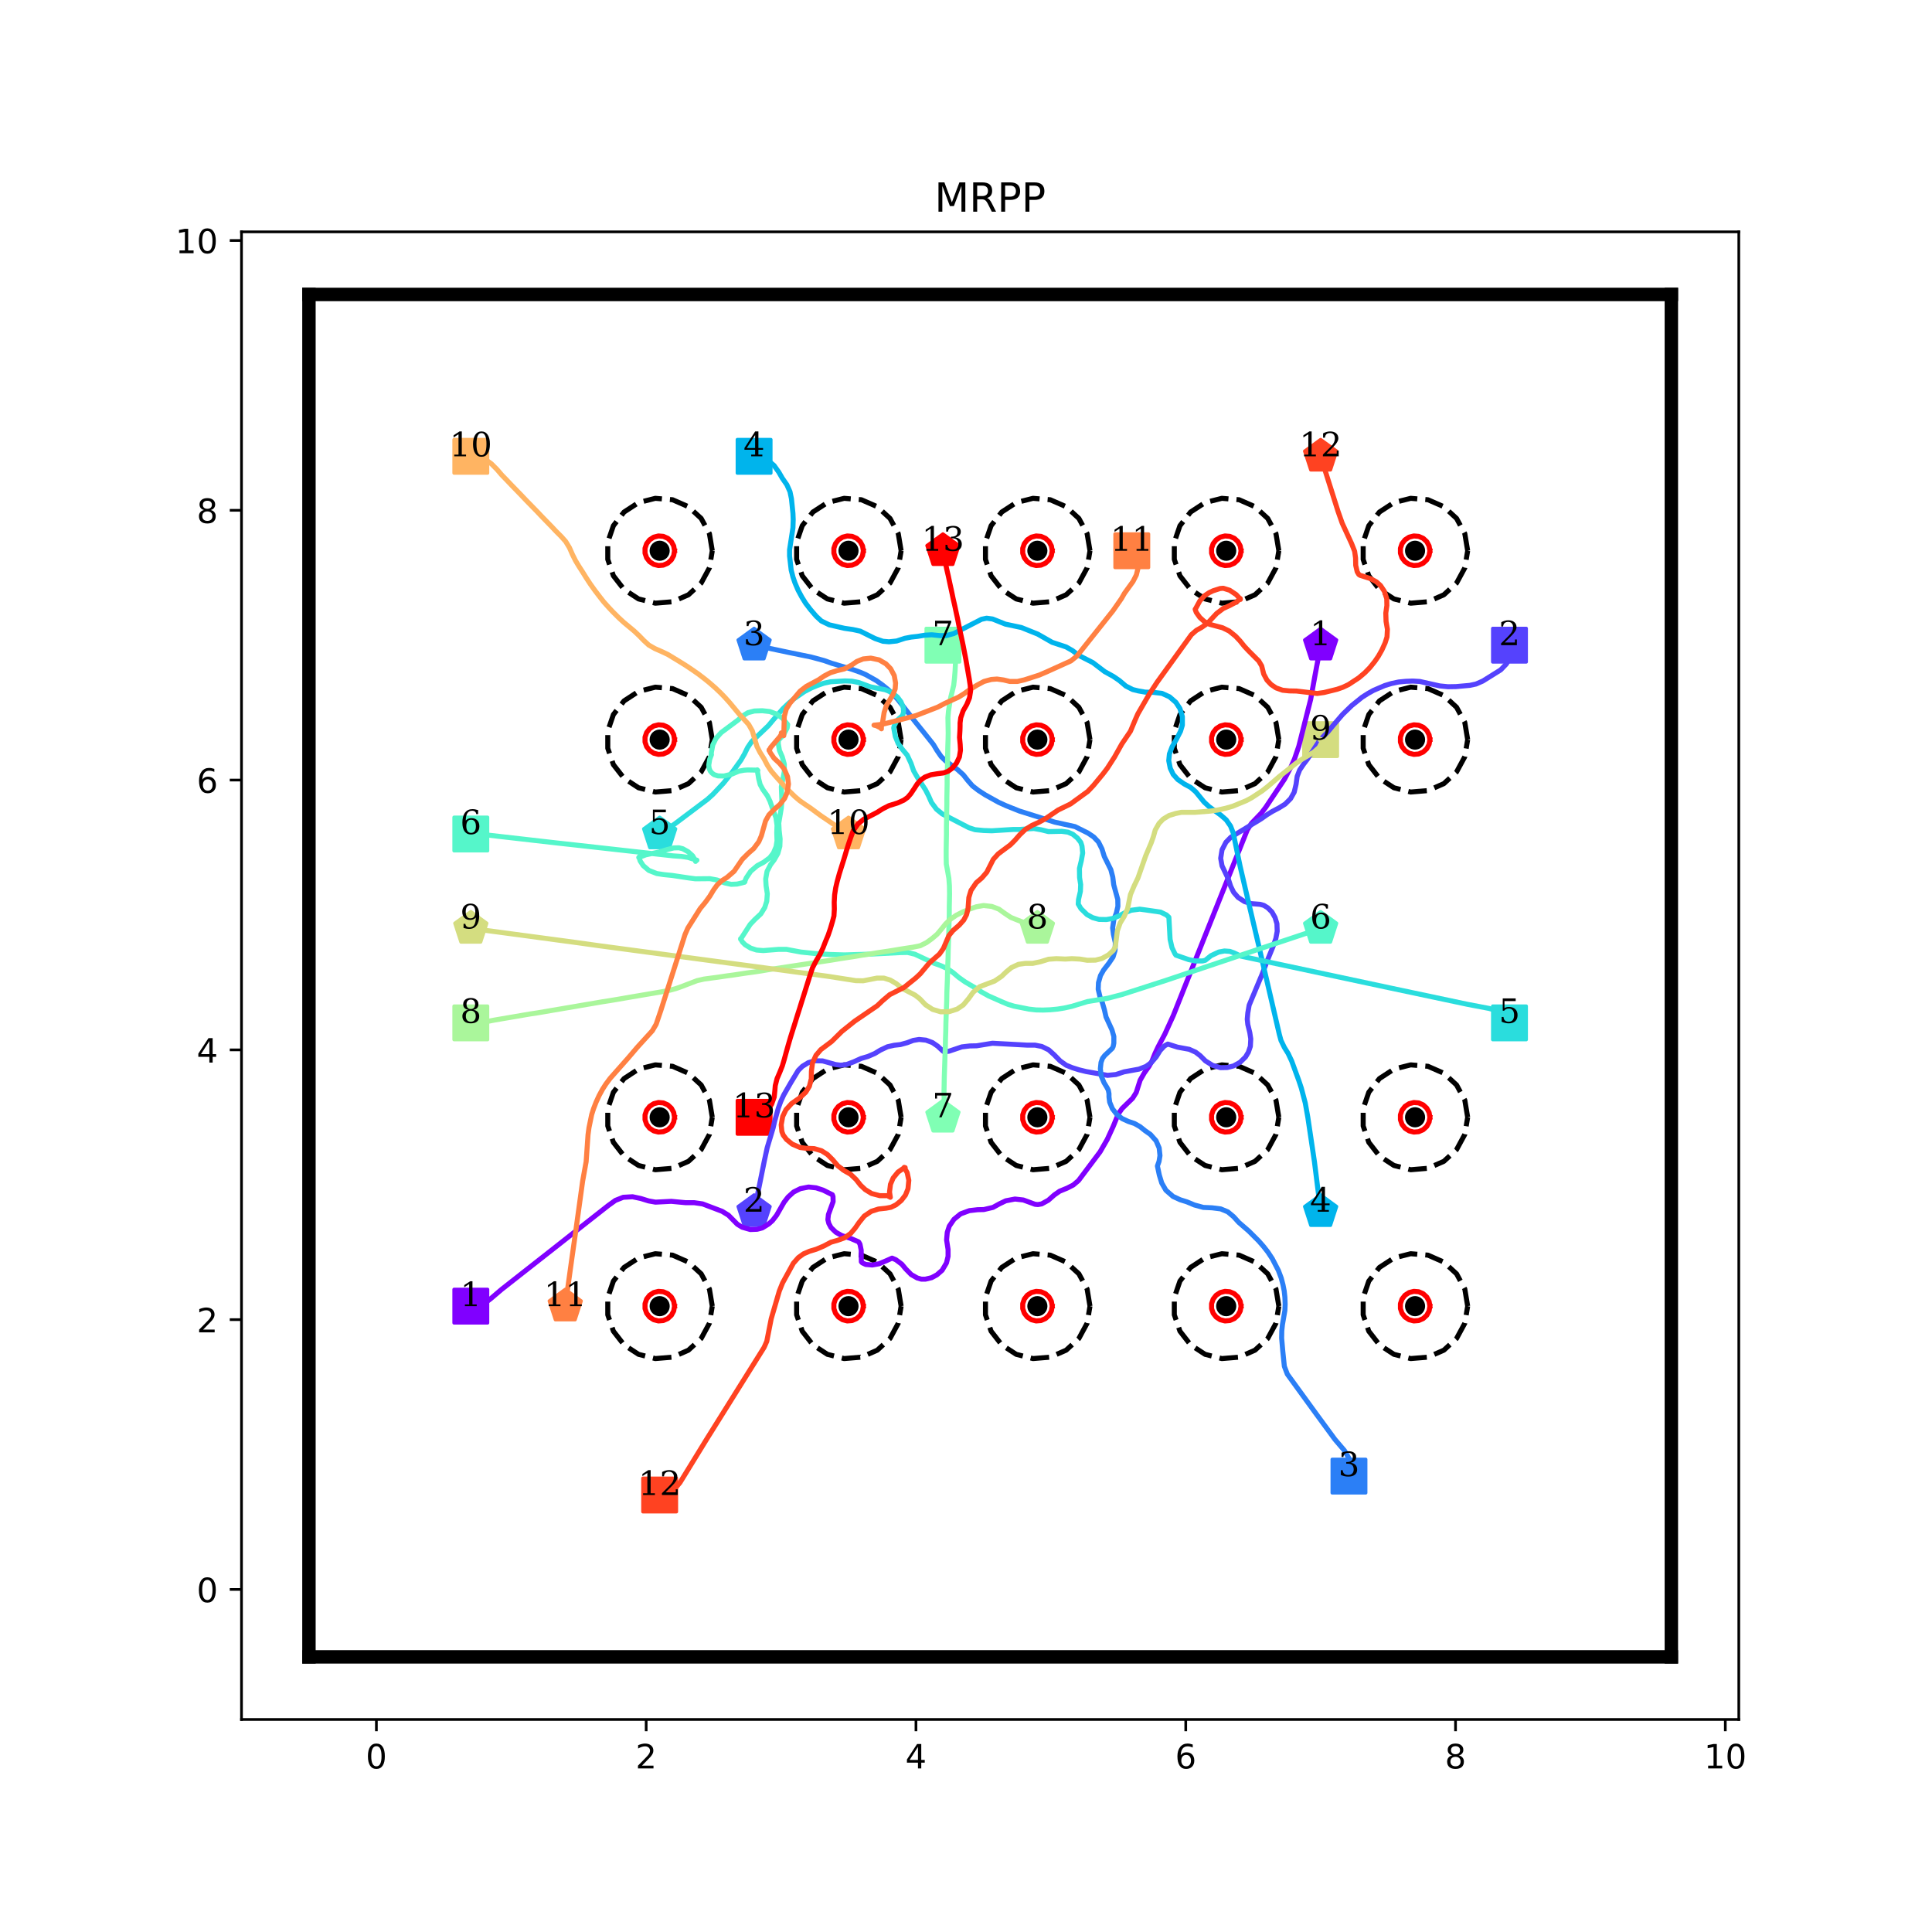 <?xml version="1.0" encoding="utf-8" standalone="no"?>
<!DOCTYPE svg PUBLIC "-//W3C//DTD SVG 1.1//EN"
  "http://www.w3.org/Graphics/SVG/1.1/DTD/svg11.dtd">
<!-- Created with matplotlib (http://matplotlib.org/) -->
<svg height="576pt" version="1.1" viewBox="0 0 576 576" width="576pt" xmlns="http://www.w3.org/2000/svg" xmlns:xlink="http://www.w3.org/1999/xlink">
 <defs>
  <style type="text/css">
*{stroke-linecap:butt;stroke-linejoin:round;}
  </style>
 </defs>
 <g id="figure_1">
  <g id="patch_1">
   <path d="M 0 576 
L 576 576 
L 576 0 
L 0 0 
z
" style="fill:#ffffff;"/>
  </g>
  <g id="axes_1">
   <g id="patch_2">
    <path d="M 72 512.64 
L 518.4 512.64 
L 518.4 69.12 
L 72 69.12 
z
" style="fill:#ffffff;"/>
   </g>
   <g id="matplotlib.axis_1">
    <g id="xtick_1">
     <g id="line2d_1">
      <defs>
       <path d="M 0 0 
L 0 3.5 
" id="m3623fa0f00" style="stroke:#000000;stroke-width:0.8;"/>
      </defs>
      <g>
       <use style="stroke:#000000;stroke-width:0.8;" x="112.216" xlink:href="#m3623fa0f00" y="512.64"/>
      </g>
     </g>
     <g id="text_1">
      <!-- 0 -->
      <defs>
       <path d="M 31.781 66.406 
Q 24.172 66.406 20.328 58.906 
Q 16.5 51.422 16.5 36.375 
Q 16.5 21.391 20.328 13.891 
Q 24.172 6.391 31.781 6.391 
Q 39.453 6.391 43.281 13.891 
Q 47.125 21.391 47.125 36.375 
Q 47.125 51.422 43.281 58.906 
Q 39.453 66.406 31.781 66.406 
z
M 31.781 74.219 
Q 44.047 74.219 50.516 64.516 
Q 56.984 54.828 56.984 36.375 
Q 56.984 17.969 50.516 8.266 
Q 44.047 -1.422 31.781 -1.422 
Q 19.531 -1.422 13.062 8.266 
Q 6.594 17.969 6.594 36.375 
Q 6.594 54.828 13.062 64.516 
Q 19.531 74.219 31.781 74.219 
z
" id="DejaVuSans-30"/>
      </defs>
      <g transform="translate(109.035 527.238)scale(0.1 -0.1)">
       <use xlink:href="#DejaVuSans-30"/>
      </g>
     </g>
    </g>
    <g id="xtick_2">
     <g id="line2d_2">
      <g>
       <use style="stroke:#000000;stroke-width:0.8;" x="192.649" xlink:href="#m3623fa0f00" y="512.64"/>
      </g>
     </g>
     <g id="text_2">
      <!-- 2 -->
      <defs>
       <path d="M 19.188 8.297 
L 53.609 8.297 
L 53.609 0 
L 7.328 0 
L 7.328 8.297 
Q 12.938 14.109 22.625 23.891 
Q 32.328 33.688 34.812 36.531 
Q 39.547 41.844 41.422 45.531 
Q 43.312 49.219 43.312 52.781 
Q 43.312 58.594 39.234 62.25 
Q 35.156 65.922 28.609 65.922 
Q 23.969 65.922 18.812 64.312 
Q 13.672 62.703 7.812 59.422 
L 7.812 69.391 
Q 13.766 71.781 18.938 73 
Q 24.125 74.219 28.422 74.219 
Q 39.75 74.219 46.484 68.547 
Q 53.219 62.891 53.219 53.422 
Q 53.219 48.922 51.531 44.891 
Q 49.859 40.875 45.406 35.406 
Q 44.188 33.984 37.641 27.219 
Q 31.109 20.453 19.188 8.297 
z
" id="DejaVuSans-32"/>
      </defs>
      <g transform="translate(189.467 527.238)scale(0.1 -0.1)">
       <use xlink:href="#DejaVuSans-32"/>
      </g>
     </g>
    </g>
    <g id="xtick_3">
     <g id="line2d_3">
      <g>
       <use style="stroke:#000000;stroke-width:0.8;" x="273.081" xlink:href="#m3623fa0f00" y="512.64"/>
      </g>
     </g>
     <g id="text_3">
      <!-- 4 -->
      <defs>
       <path d="M 37.797 64.312 
L 12.891 25.391 
L 37.797 25.391 
z
M 35.203 72.906 
L 47.609 72.906 
L 47.609 25.391 
L 58.016 25.391 
L 58.016 17.188 
L 47.609 17.188 
L 47.609 0 
L 37.797 0 
L 37.797 17.188 
L 4.891 17.188 
L 4.891 26.703 
z
" id="DejaVuSans-34"/>
      </defs>
      <g transform="translate(269.9 527.238)scale(0.1 -0.1)">
       <use xlink:href="#DejaVuSans-34"/>
      </g>
     </g>
    </g>
    <g id="xtick_4">
     <g id="line2d_4">
      <g>
       <use style="stroke:#000000;stroke-width:0.8;" x="353.514" xlink:href="#m3623fa0f00" y="512.64"/>
      </g>
     </g>
     <g id="text_4">
      <!-- 6 -->
      <defs>
       <path d="M 33.016 40.375 
Q 26.375 40.375 22.484 35.828 
Q 18.609 31.297 18.609 23.391 
Q 18.609 15.531 22.484 10.953 
Q 26.375 6.391 33.016 6.391 
Q 39.656 6.391 43.531 10.953 
Q 47.406 15.531 47.406 23.391 
Q 47.406 31.297 43.531 35.828 
Q 39.656 40.375 33.016 40.375 
z
M 52.594 71.297 
L 52.594 62.312 
Q 48.875 64.062 45.094 64.984 
Q 41.312 65.922 37.594 65.922 
Q 27.828 65.922 22.672 59.328 
Q 17.531 52.734 16.797 39.406 
Q 19.672 43.656 24.016 45.922 
Q 28.375 48.188 33.594 48.188 
Q 44.578 48.188 50.953 41.516 
Q 57.328 34.859 57.328 23.391 
Q 57.328 12.156 50.688 5.359 
Q 44.047 -1.422 33.016 -1.422 
Q 20.359 -1.422 13.672 8.266 
Q 6.984 17.969 6.984 36.375 
Q 6.984 53.656 15.188 63.938 
Q 23.391 74.219 37.203 74.219 
Q 40.922 74.219 44.703 73.484 
Q 48.484 72.75 52.594 71.297 
z
" id="DejaVuSans-36"/>
      </defs>
      <g transform="translate(350.332 527.238)scale(0.1 -0.1)">
       <use xlink:href="#DejaVuSans-36"/>
      </g>
     </g>
    </g>
    <g id="xtick_5">
     <g id="line2d_5">
      <g>
       <use style="stroke:#000000;stroke-width:0.8;" x="433.946" xlink:href="#m3623fa0f00" y="512.64"/>
      </g>
     </g>
     <g id="text_5">
      <!-- 8 -->
      <defs>
       <path d="M 31.781 34.625 
Q 24.75 34.625 20.719 30.859 
Q 16.703 27.094 16.703 20.516 
Q 16.703 13.922 20.719 10.156 
Q 24.75 6.391 31.781 6.391 
Q 38.812 6.391 42.859 10.172 
Q 46.922 13.969 46.922 20.516 
Q 46.922 27.094 42.891 30.859 
Q 38.875 34.625 31.781 34.625 
z
M 21.922 38.812 
Q 15.578 40.375 12.031 44.719 
Q 8.5 49.078 8.5 55.328 
Q 8.5 64.062 14.719 69.141 
Q 20.953 74.219 31.781 74.219 
Q 42.672 74.219 48.875 69.141 
Q 55.078 64.062 55.078 55.328 
Q 55.078 49.078 51.531 44.719 
Q 48 40.375 41.703 38.812 
Q 48.828 37.156 52.797 32.312 
Q 56.781 27.484 56.781 20.516 
Q 56.781 9.906 50.312 4.234 
Q 43.844 -1.422 31.781 -1.422 
Q 19.734 -1.422 13.25 4.234 
Q 6.781 9.906 6.781 20.516 
Q 6.781 27.484 10.781 32.312 
Q 14.797 37.156 21.922 38.812 
z
M 18.312 54.391 
Q 18.312 48.734 21.844 45.562 
Q 25.391 42.391 31.781 42.391 
Q 38.141 42.391 41.719 45.562 
Q 45.312 48.734 45.312 54.391 
Q 45.312 60.062 41.719 63.234 
Q 38.141 66.406 31.781 66.406 
Q 25.391 66.406 21.844 63.234 
Q 18.312 60.062 18.312 54.391 
z
" id="DejaVuSans-38"/>
      </defs>
      <g transform="translate(430.765 527.238)scale(0.1 -0.1)">
       <use xlink:href="#DejaVuSans-38"/>
      </g>
     </g>
    </g>
    <g id="xtick_6">
     <g id="line2d_6">
      <g>
       <use style="stroke:#000000;stroke-width:0.8;" x="514.378" xlink:href="#m3623fa0f00" y="512.64"/>
      </g>
     </g>
     <g id="text_6">
      <!-- 10 -->
      <defs>
       <path d="M 12.406 8.297 
L 28.516 8.297 
L 28.516 63.922 
L 10.984 60.406 
L 10.984 69.391 
L 28.422 72.906 
L 38.281 72.906 
L 38.281 8.297 
L 54.391 8.297 
L 54.391 0 
L 12.406 0 
z
" id="DejaVuSans-31"/>
      </defs>
      <g transform="translate(508.016 527.238)scale(0.1 -0.1)">
       <use xlink:href="#DejaVuSans-31"/>
       <use x="63.623" xlink:href="#DejaVuSans-30"/>
      </g>
     </g>
    </g>
   </g>
   <g id="matplotlib.axis_2">
    <g id="ytick_1">
     <g id="line2d_7">
      <defs>
       <path d="M 0 0 
L -3.5 0 
" id="mbc69ec85c9" style="stroke:#000000;stroke-width:0.8;"/>
      </defs>
      <g>
       <use style="stroke:#000000;stroke-width:0.8;" x="72" xlink:href="#mbc69ec85c9" y="473.864"/>
      </g>
     </g>
     <g id="text_7">
      <!-- 0 -->
      <g transform="translate(58.638 477.663)scale(0.1 -0.1)">
       <use xlink:href="#DejaVuSans-30"/>
      </g>
     </g>
    </g>
    <g id="ytick_2">
     <g id="line2d_8">
      <g>
       <use style="stroke:#000000;stroke-width:0.8;" x="72" xlink:href="#mbc69ec85c9" y="393.431"/>
      </g>
     </g>
     <g id="text_8">
      <!-- 2 -->
      <g transform="translate(58.638 397.231)scale(0.1 -0.1)">
       <use xlink:href="#DejaVuSans-32"/>
      </g>
     </g>
    </g>
    <g id="ytick_3">
     <g id="line2d_9">
      <g>
       <use style="stroke:#000000;stroke-width:0.8;" x="72" xlink:href="#mbc69ec85c9" y="312.999"/>
      </g>
     </g>
     <g id="text_9">
      <!-- 4 -->
      <g transform="translate(58.638 316.798)scale(0.1 -0.1)">
       <use xlink:href="#DejaVuSans-34"/>
      </g>
     </g>
    </g>
    <g id="ytick_4">
     <g id="line2d_10">
      <g>
       <use style="stroke:#000000;stroke-width:0.8;" x="72" xlink:href="#mbc69ec85c9" y="232.566"/>
      </g>
     </g>
     <g id="text_10">
      <!-- 6 -->
      <g transform="translate(58.638 236.366)scale(0.1 -0.1)">
       <use xlink:href="#DejaVuSans-36"/>
      </g>
     </g>
    </g>
    <g id="ytick_5">
     <g id="line2d_11">
      <g>
       <use style="stroke:#000000;stroke-width:0.8;" x="72" xlink:href="#mbc69ec85c9" y="152.134"/>
      </g>
     </g>
     <g id="text_11">
      <!-- 8 -->
      <g transform="translate(58.638 155.933)scale(0.1 -0.1)">
       <use xlink:href="#DejaVuSans-38"/>
      </g>
     </g>
    </g>
    <g id="ytick_6">
     <g id="line2d_12">
      <g>
       <use style="stroke:#000000;stroke-width:0.8;" x="72" xlink:href="#mbc69ec85c9" y="71.702"/>
      </g>
     </g>
     <g id="text_12">
      <!-- 10 -->
      <g transform="translate(52.275 75.501)scale(0.1 -0.1)">
       <use xlink:href="#DejaVuSans-31"/>
       <use x="63.623" xlink:href="#DejaVuSans-30"/>
      </g>
     </g>
    </g>
   </g>
   <g id="line2d_13">
    <path clip-path="url(#p07956ed6df)" d="M 140.368 389.41 
" style="fill:none;stroke:#1f77b4;stroke-linecap:square;stroke-width:1.5;"/>
    <defs>
     <path d="M -5 5 
L 5 5 
L 5 -5 
L -5 -5 
z
" id="me8708e0b0a" style="stroke:#8000ff;stroke-linejoin:miter;"/>
    </defs>
    <g clip-path="url(#p07956ed6df)">
     <use style="fill:#8000ff;stroke:#8000ff;stroke-linejoin:miter;" x="140.368" xlink:href="#me8708e0b0a" y="389.41"/>
    </g>
   </g>
   <g id="line2d_14">
    <path clip-path="url(#p07956ed6df)" d="M 393.73 192.35 
" style="fill:none;stroke:#ff7f0e;stroke-linecap:square;stroke-width:1.5;"/>
    <defs>
     <path d="M 0 -5 
L -4.755 -1.545 
L -2.939 4.045 
L 2.939 4.045 
L 4.755 -1.545 
z
" id="mb3378635ab" style="stroke:#8000ff;stroke-linejoin:miter;"/>
    </defs>
    <g clip-path="url(#p07956ed6df)">
     <use style="fill:#8000ff;stroke:#8000ff;stroke-linejoin:miter;" x="393.73" xlink:href="#mb3378635ab" y="192.35"/>
    </g>
   </g>
   <g id="line2d_15">
    <path clip-path="url(#p07956ed6df)" d="M 450.032 192.35 
" style="fill:none;stroke:#2ca02c;stroke-linecap:square;stroke-width:1.5;"/>
    <defs>
     <path d="M -5 5 
L 5 5 
L 5 -5 
L -5 -5 
z
" id="m2e3c5d43ba" style="stroke:#5542fd;stroke-linejoin:miter;"/>
    </defs>
    <g clip-path="url(#p07956ed6df)">
     <use style="fill:#5542fd;stroke:#5542fd;stroke-linejoin:miter;" x="450.032" xlink:href="#m2e3c5d43ba" y="192.35"/>
    </g>
   </g>
   <g id="line2d_16">
    <path clip-path="url(#p07956ed6df)" d="M 224.822 361.258 
" style="fill:none;stroke:#d62728;stroke-linecap:square;stroke-width:1.5;"/>
    <defs>
     <path d="M 0 -5 
L -4.755 -1.545 
L -2.939 4.045 
L 2.939 4.045 
L 4.755 -1.545 
z
" id="m0cf777825c" style="stroke:#5542fd;stroke-linejoin:miter;"/>
    </defs>
    <g clip-path="url(#p07956ed6df)">
     <use style="fill:#5542fd;stroke:#5542fd;stroke-linejoin:miter;" x="224.822" xlink:href="#m0cf777825c" y="361.258"/>
    </g>
   </g>
   <g id="line2d_17">
    <path clip-path="url(#p07956ed6df)" d="M 402.175 440.082 
" style="fill:none;stroke:#9467bd;stroke-linecap:square;stroke-width:1.5;"/>
    <defs>
     <path d="M -5 5 
L 5 5 
L 5 -5 
L -5 -5 
z
" id="m03fb2c3df6" style="stroke:#2b7ff6;stroke-linejoin:miter;"/>
    </defs>
    <g clip-path="url(#p07956ed6df)">
     <use style="fill:#2b7ff6;stroke:#2b7ff6;stroke-linejoin:miter;" x="402.175" xlink:href="#m03fb2c3df6" y="440.082"/>
    </g>
   </g>
   <g id="line2d_18">
    <path clip-path="url(#p07956ed6df)" d="M 224.822 192.35 
" style="fill:none;stroke:#8c564b;stroke-linecap:square;stroke-width:1.5;"/>
    <defs>
     <path d="M 0 -5 
L -4.755 -1.545 
L -2.939 4.045 
L 2.939 4.045 
L 4.755 -1.545 
z
" id="m747eb4dbf9" style="stroke:#2b7ff6;stroke-linejoin:miter;"/>
    </defs>
    <g clip-path="url(#p07956ed6df)">
     <use style="fill:#2b7ff6;stroke:#2b7ff6;stroke-linejoin:miter;" x="224.822" xlink:href="#m747eb4dbf9" y="192.35"/>
    </g>
   </g>
   <g id="line2d_19">
    <path clip-path="url(#p07956ed6df)" d="M 224.822 136.048 
" style="fill:none;stroke:#e377c2;stroke-linecap:square;stroke-width:1.5;"/>
    <defs>
     <path d="M -5 5 
L 5 5 
L 5 -5 
L -5 -5 
z
" id="m7ac904b689" style="stroke:#00b4ec;stroke-linejoin:miter;"/>
    </defs>
    <g clip-path="url(#p07956ed6df)">
     <use style="fill:#00b4ec;stroke:#00b4ec;stroke-linejoin:miter;" x="224.822" xlink:href="#m7ac904b689" y="136.048"/>
    </g>
   </g>
   <g id="line2d_20">
    <path clip-path="url(#p07956ed6df)" d="M 393.73 361.258 
" style="fill:none;stroke:#7f7f7f;stroke-linecap:square;stroke-width:1.5;"/>
    <defs>
     <path d="M 0 -5 
L -4.755 -1.545 
L -2.939 4.045 
L 2.939 4.045 
L 4.755 -1.545 
z
" id="m37c6a232dd" style="stroke:#00b4ec;stroke-linejoin:miter;"/>
    </defs>
    <g clip-path="url(#p07956ed6df)">
     <use style="fill:#00b4ec;stroke:#00b4ec;stroke-linejoin:miter;" x="393.73" xlink:href="#m37c6a232dd" y="361.258"/>
    </g>
   </g>
   <g id="line2d_21">
    <path clip-path="url(#p07956ed6df)" d="M 450.032 304.956 
" style="fill:none;stroke:#bcbd22;stroke-linecap:square;stroke-width:1.5;"/>
    <defs>
     <path d="M -5 5 
L 5 5 
L 5 -5 
L -5 -5 
z
" id="m3149e77989" style="stroke:#2adddd;stroke-linejoin:miter;"/>
    </defs>
    <g clip-path="url(#p07956ed6df)">
     <use style="fill:#2adddd;stroke:#2adddd;stroke-linejoin:miter;" x="450.032" xlink:href="#m3149e77989" y="304.956"/>
    </g>
   </g>
   <g id="line2d_22">
    <path clip-path="url(#p07956ed6df)" d="M 196.67 248.653 
" style="fill:none;stroke:#17becf;stroke-linecap:square;stroke-width:1.5;"/>
    <defs>
     <path d="M 0 -5 
L -4.755 -1.545 
L -2.939 4.045 
L 2.939 4.045 
L 4.755 -1.545 
z
" id="m9dad9589d7" style="stroke:#2adddd;stroke-linejoin:miter;"/>
    </defs>
    <g clip-path="url(#p07956ed6df)">
     <use style="fill:#2adddd;stroke:#2adddd;stroke-linejoin:miter;" x="196.67" xlink:href="#m9dad9589d7" y="248.653"/>
    </g>
   </g>
   <g id="line2d_23">
    <path clip-path="url(#p07956ed6df)" d="M 140.368 248.653 
" style="fill:none;stroke:#1f77b4;stroke-linecap:square;stroke-width:1.5;"/>
    <defs>
     <path d="M -5 5 
L 5 5 
L 5 -5 
L -5 -5 
z
" id="m2957f13cf1" style="stroke:#55f6ca;stroke-linejoin:miter;"/>
    </defs>
    <g clip-path="url(#p07956ed6df)">
     <use style="fill:#55f6ca;stroke:#55f6ca;stroke-linejoin:miter;" x="140.368" xlink:href="#m2957f13cf1" y="248.653"/>
    </g>
   </g>
   <g id="line2d_24">
    <path clip-path="url(#p07956ed6df)" d="M 393.73 276.804 
" style="fill:none;stroke:#ff7f0e;stroke-linecap:square;stroke-width:1.5;"/>
    <defs>
     <path d="M 0 -5 
L -4.755 -1.545 
L -2.939 4.045 
L 2.939 4.045 
L 4.755 -1.545 
z
" id="m550e3716b4" style="stroke:#55f6ca;stroke-linejoin:miter;"/>
    </defs>
    <g clip-path="url(#p07956ed6df)">
     <use style="fill:#55f6ca;stroke:#55f6ca;stroke-linejoin:miter;" x="393.73" xlink:href="#m550e3716b4" y="276.804"/>
    </g>
   </g>
   <g id="line2d_25">
    <path clip-path="url(#p07956ed6df)" d="M 281.124 192.35 
" style="fill:none;stroke:#2ca02c;stroke-linecap:square;stroke-width:1.5;"/>
    <defs>
     <path d="M -5 5 
L 5 5 
L 5 -5 
L -5 -5 
z
" id="m6db401333c" style="stroke:#80ffb4;stroke-linejoin:miter;"/>
    </defs>
    <g clip-path="url(#p07956ed6df)">
     <use style="fill:#80ffb4;stroke:#80ffb4;stroke-linejoin:miter;" x="281.124" xlink:href="#m6db401333c" y="192.35"/>
    </g>
   </g>
   <g id="line2d_26">
    <path clip-path="url(#p07956ed6df)" d="M 281.124 333.107 
" style="fill:none;stroke:#d62728;stroke-linecap:square;stroke-width:1.5;"/>
    <defs>
     <path d="M 0 -5 
L -4.755 -1.545 
L -2.939 4.045 
L 2.939 4.045 
L 4.755 -1.545 
z
" id="m44499499f0" style="stroke:#80ffb4;stroke-linejoin:miter;"/>
    </defs>
    <g clip-path="url(#p07956ed6df)">
     <use style="fill:#80ffb4;stroke:#80ffb4;stroke-linejoin:miter;" x="281.124" xlink:href="#m44499499f0" y="333.107"/>
    </g>
   </g>
   <g id="line2d_27">
    <path clip-path="url(#p07956ed6df)" d="M 140.368 304.956 
" style="fill:none;stroke:#9467bd;stroke-linecap:square;stroke-width:1.5;"/>
    <defs>
     <path d="M -5 5 
L 5 5 
L 5 -5 
L -5 -5 
z
" id="mdb5bc936eb" style="stroke:#aaf69b;stroke-linejoin:miter;"/>
    </defs>
    <g clip-path="url(#p07956ed6df)">
     <use style="fill:#aaf69b;stroke:#aaf69b;stroke-linejoin:miter;" x="140.368" xlink:href="#mdb5bc936eb" y="304.956"/>
    </g>
   </g>
   <g id="line2d_28">
    <path clip-path="url(#p07956ed6df)" d="M 309.276 276.804 
" style="fill:none;stroke:#8c564b;stroke-linecap:square;stroke-width:1.5;"/>
    <defs>
     <path d="M 0 -5 
L -4.755 -1.545 
L -2.939 4.045 
L 2.939 4.045 
L 4.755 -1.545 
z
" id="m27e01ae2de" style="stroke:#aaf69b;stroke-linejoin:miter;"/>
    </defs>
    <g clip-path="url(#p07956ed6df)">
     <use style="fill:#aaf69b;stroke:#aaf69b;stroke-linejoin:miter;" x="309.276" xlink:href="#m27e01ae2de" y="276.804"/>
    </g>
   </g>
   <g id="line2d_29">
    <path clip-path="url(#p07956ed6df)" d="M 393.73 220.502 
" style="fill:none;stroke:#e377c2;stroke-linecap:square;stroke-width:1.5;"/>
    <defs>
     <path d="M -5 5 
L 5 5 
L 5 -5 
L -5 -5 
z
" id="m423cef66cb" style="stroke:#d4dd80;stroke-linejoin:miter;"/>
    </defs>
    <g clip-path="url(#p07956ed6df)">
     <use style="fill:#d4dd80;stroke:#d4dd80;stroke-linejoin:miter;" x="393.73" xlink:href="#m423cef66cb" y="220.502"/>
    </g>
   </g>
   <g id="line2d_30">
    <path clip-path="url(#p07956ed6df)" d="M 140.368 276.804 
" style="fill:none;stroke:#7f7f7f;stroke-linecap:square;stroke-width:1.5;"/>
    <defs>
     <path d="M 0 -5 
L -4.755 -1.545 
L -2.939 4.045 
L 2.939 4.045 
L 4.755 -1.545 
z
" id="m69aa0685c5" style="stroke:#d4dd80;stroke-linejoin:miter;"/>
    </defs>
    <g clip-path="url(#p07956ed6df)">
     <use style="fill:#d4dd80;stroke:#d4dd80;stroke-linejoin:miter;" x="140.368" xlink:href="#m69aa0685c5" y="276.804"/>
    </g>
   </g>
   <g id="line2d_31">
    <path clip-path="url(#p07956ed6df)" d="M 140.368 136.048 
" style="fill:none;stroke:#bcbd22;stroke-linecap:square;stroke-width:1.5;"/>
    <defs>
     <path d="M -5 5 
L 5 5 
L 5 -5 
L -5 -5 
z
" id="ma99a19befc" style="stroke:#ffb462;stroke-linejoin:miter;"/>
    </defs>
    <g clip-path="url(#p07956ed6df)">
     <use style="fill:#ffb462;stroke:#ffb462;stroke-linejoin:miter;" x="140.368" xlink:href="#ma99a19befc" y="136.048"/>
    </g>
   </g>
   <g id="line2d_32">
    <path clip-path="url(#p07956ed6df)" d="M 252.973 248.653 
" style="fill:none;stroke:#17becf;stroke-linecap:square;stroke-width:1.5;"/>
    <defs>
     <path d="M 0 -5 
L -4.755 -1.545 
L -2.939 4.045 
L 2.939 4.045 
L 4.755 -1.545 
z
" id="mb8fcef1a0e" style="stroke:#ffb462;stroke-linejoin:miter;"/>
    </defs>
    <g clip-path="url(#p07956ed6df)">
     <use style="fill:#ffb462;stroke:#ffb462;stroke-linejoin:miter;" x="252.973" xlink:href="#mb8fcef1a0e" y="248.653"/>
    </g>
   </g>
   <g id="line2d_33">
    <path clip-path="url(#p07956ed6df)" d="M 337.427 164.199 
" style="fill:none;stroke:#1f77b4;stroke-linecap:square;stroke-width:1.5;"/>
    <defs>
     <path d="M -5 5 
L 5 5 
L 5 -5 
L -5 -5 
z
" id="m3e8c30329a" style="stroke:#ff8042;stroke-linejoin:miter;"/>
    </defs>
    <g clip-path="url(#p07956ed6df)">
     <use style="fill:#ff8042;stroke:#ff8042;stroke-linejoin:miter;" x="337.427" xlink:href="#m3e8c30329a" y="164.199"/>
    </g>
   </g>
   <g id="line2d_34">
    <path clip-path="url(#p07956ed6df)" d="M 168.519 389.41 
" style="fill:none;stroke:#ff7f0e;stroke-linecap:square;stroke-width:1.5;"/>
    <defs>
     <path d="M 0 -5 
L -4.755 -1.545 
L -2.939 4.045 
L 2.939 4.045 
L 4.755 -1.545 
z
" id="m45075d4c08" style="stroke:#ff8042;stroke-linejoin:miter;"/>
    </defs>
    <g clip-path="url(#p07956ed6df)">
     <use style="fill:#ff8042;stroke:#ff8042;stroke-linejoin:miter;" x="168.519" xlink:href="#m45075d4c08" y="389.41"/>
    </g>
   </g>
   <g id="line2d_35">
    <path clip-path="url(#p07956ed6df)" d="M 196.67 445.712 
" style="fill:none;stroke:#2ca02c;stroke-linecap:square;stroke-width:1.5;"/>
    <defs>
     <path d="M -5 5 
L 5 5 
L 5 -5 
L -5 -5 
z
" id="m7fd26becf9" style="stroke:#ff4221;stroke-linejoin:miter;"/>
    </defs>
    <g clip-path="url(#p07956ed6df)">
     <use style="fill:#ff4221;stroke:#ff4221;stroke-linejoin:miter;" x="196.67" xlink:href="#m7fd26becf9" y="445.712"/>
    </g>
   </g>
   <g id="line2d_36">
    <path clip-path="url(#p07956ed6df)" d="M 393.73 136.048 
" style="fill:none;stroke:#d62728;stroke-linecap:square;stroke-width:1.5;"/>
    <defs>
     <path d="M 0 -5 
L -4.755 -1.545 
L -2.939 4.045 
L 2.939 4.045 
L 4.755 -1.545 
z
" id="mff5abfda64" style="stroke:#ff4221;stroke-linejoin:miter;"/>
    </defs>
    <g clip-path="url(#p07956ed6df)">
     <use style="fill:#ff4221;stroke:#ff4221;stroke-linejoin:miter;" x="393.73" xlink:href="#mff5abfda64" y="136.048"/>
    </g>
   </g>
   <g id="line2d_37">
    <path clip-path="url(#p07956ed6df)" d="M 224.822 333.107 
" style="fill:none;stroke:#9467bd;stroke-linecap:square;stroke-width:1.5;"/>
    <defs>
     <path d="M -5 5 
L 5 5 
L 5 -5 
L -5 -5 
z
" id="m2012172afb" style="stroke:#ff0000;stroke-linejoin:miter;"/>
    </defs>
    <g clip-path="url(#p07956ed6df)">
     <use style="fill:#ff0000;stroke:#ff0000;stroke-linejoin:miter;" x="224.822" xlink:href="#m2012172afb" y="333.107"/>
    </g>
   </g>
   <g id="line2d_38">
    <path clip-path="url(#p07956ed6df)" d="M 281.124 164.199 
" style="fill:none;stroke:#8c564b;stroke-linecap:square;stroke-width:1.5;"/>
    <defs>
     <path d="M 0 -5 
L -4.755 -1.545 
L -2.939 4.045 
L 2.939 4.045 
L 4.755 -1.545 
z
" id="md80127d1a8" style="stroke:#ff0000;stroke-linejoin:miter;"/>
    </defs>
    <g clip-path="url(#p07956ed6df)">
     <use style="fill:#ff0000;stroke:#ff0000;stroke-linejoin:miter;" x="281.124" xlink:href="#md80127d1a8" y="164.199"/>
    </g>
   </g>
   <g id="line2d_39">
    <defs>
     <path d="M 0 2.5 
C 0.663 2.5 1.299 2.237 1.768 1.768 
C 2.237 1.299 2.5 0.663 2.5 0 
C 2.5 -0.663 2.237 -1.299 1.768 -1.768 
C 1.299 -2.237 0.663 -2.5 0 -2.5 
C -0.663 -2.5 -1.299 -2.237 -1.768 -1.768 
C -2.237 -1.299 -2.5 -0.663 -2.5 0 
C -2.5 0.663 -2.237 1.299 -1.768 1.768 
C -1.299 2.237 -0.663 2.5 0 2.5 
z
" id="mca92e38b1c" style="stroke:#000000;"/>
    </defs>
    <g clip-path="url(#p07956ed6df)">
     <use style="stroke:#000000;" x="196.67" xlink:href="#mca92e38b1c" y="389.41"/>
     <use style="stroke:#000000;" x="196.67" xlink:href="#mca92e38b1c" y="333.107"/>
     <use style="stroke:#000000;" x="252.973" xlink:href="#mca92e38b1c" y="389.41"/>
     <use style="stroke:#000000;" x="252.973" xlink:href="#mca92e38b1c" y="333.107"/>
     <use style="stroke:#000000;" x="309.276" xlink:href="#mca92e38b1c" y="389.41"/>
     <use style="stroke:#000000;" x="309.276" xlink:href="#mca92e38b1c" y="333.107"/>
     <use style="stroke:#000000;" x="365.578" xlink:href="#mca92e38b1c" y="389.41"/>
     <use style="stroke:#000000;" x="365.578" xlink:href="#mca92e38b1c" y="333.107"/>
     <use style="stroke:#000000;" x="421.881" xlink:href="#mca92e38b1c" y="389.41"/>
     <use style="stroke:#000000;" x="421.881" xlink:href="#mca92e38b1c" y="333.107"/>
     <use style="stroke:#000000;" x="196.67" xlink:href="#mca92e38b1c" y="220.502"/>
     <use style="stroke:#000000;" x="196.67" xlink:href="#mca92e38b1c" y="164.199"/>
     <use style="stroke:#000000;" x="252.973" xlink:href="#mca92e38b1c" y="220.502"/>
     <use style="stroke:#000000;" x="252.973" xlink:href="#mca92e38b1c" y="164.199"/>
     <use style="stroke:#000000;" x="309.276" xlink:href="#mca92e38b1c" y="220.502"/>
     <use style="stroke:#000000;" x="309.276" xlink:href="#mca92e38b1c" y="164.199"/>
     <use style="stroke:#000000;" x="365.578" xlink:href="#mca92e38b1c" y="220.502"/>
     <use style="stroke:#000000;" x="365.578" xlink:href="#mca92e38b1c" y="164.199"/>
     <use style="stroke:#000000;" x="421.881" xlink:href="#mca92e38b1c" y="220.502"/>
     <use style="stroke:#000000;" x="421.881" xlink:href="#mca92e38b1c" y="164.199"/>
    </g>
   </g>
   <g id="line2d_40">
    <path clip-path="url(#p07956ed6df)" d="M 212.355 389.41 
L 211.505 384.317 
L 209.047 379.776 
L 205.249 376.279 
L 200.521 374.205 
L 195.375 373.779 
L 190.37 375.046 
L 186.048 377.87 
L 182.876 381.945 
L 181.2 386.828 
L 181.2 391.991 
L 182.876 396.875 
L 186.048 400.949 
L 190.37 403.773 
L 195.375 405.04 
L 200.521 404.614 
L 205.249 402.54 
L 209.047 399.043 
L 211.505 394.502 
L 212.355 389.41 
" style="fill:none;stroke:#000000;stroke-dasharray:5.55,2.4;stroke-dashoffset:0;stroke-width:1.5;"/>
   </g>
   <g id="line2d_41">
    <path clip-path="url(#p07956ed6df)" d="M 201.094 389.41 
L 200.854 387.973 
L 200.161 386.693 
L 199.09 385.706 
L 197.756 385.121 
L 196.305 385.001 
L 194.893 385.359 
L 193.674 386.155 
L 192.78 387.304 
L 192.307 388.682 
L 192.307 390.138 
L 192.78 391.515 
L 193.674 392.664 
L 194.893 393.461 
L 196.305 393.818 
L 197.756 393.698 
L 199.09 393.113 
L 200.161 392.127 
L 200.854 390.846 
L 201.094 389.41 
" style="fill:none;stroke:#ff0000;stroke-linecap:square;stroke-width:1.5;"/>
   </g>
   <g id="line2d_42">
    <path clip-path="url(#p07956ed6df)" d="M 212.355 333.107 
L 211.505 328.014 
L 209.047 323.474 
L 205.249 319.977 
L 200.521 317.903 
L 195.375 317.476 
L 190.37 318.744 
L 186.048 321.568 
L 182.876 325.642 
L 181.2 330.525 
L 181.2 335.689 
L 182.876 340.572 
L 186.048 344.646 
L 190.37 347.47 
L 195.375 348.738 
L 200.521 348.311 
L 205.249 346.237 
L 209.047 342.741 
L 211.505 338.2 
L 212.355 333.107 
" style="fill:none;stroke:#000000;stroke-dasharray:5.55,2.4;stroke-dashoffset:0;stroke-width:1.5;"/>
   </g>
   <g id="line2d_43">
    <path clip-path="url(#p07956ed6df)" d="M 201.094 333.107 
L 200.854 331.671 
L 200.161 330.39 
L 199.09 329.404 
L 197.756 328.819 
L 196.305 328.698 
L 194.893 329.056 
L 193.674 329.852 
L 192.78 331.002 
L 192.307 332.379 
L 192.307 333.835 
L 192.78 335.213 
L 193.674 336.362 
L 194.893 337.158 
L 196.305 337.516 
L 197.756 337.395 
L 199.09 336.81 
L 200.161 335.824 
L 200.854 334.543 
L 201.094 333.107 
" style="fill:none;stroke:#ff0000;stroke-linecap:square;stroke-width:1.5;"/>
   </g>
   <g id="line2d_44">
    <path clip-path="url(#p07956ed6df)" d="M 268.657 389.41 
L 267.807 384.317 
L 265.35 379.776 
L 261.551 376.279 
L 256.823 374.205 
L 251.678 373.779 
L 246.673 375.046 
L 242.35 377.87 
L 239.179 381.945 
L 237.503 386.828 
L 237.503 391.991 
L 239.179 396.875 
L 242.35 400.949 
L 246.673 403.773 
L 251.678 405.04 
L 256.823 404.614 
L 261.551 402.54 
L 265.35 399.043 
L 267.807 394.502 
L 268.657 389.41 
" style="fill:none;stroke:#000000;stroke-dasharray:5.55,2.4;stroke-dashoffset:0;stroke-width:1.5;"/>
   </g>
   <g id="line2d_45">
    <path clip-path="url(#p07956ed6df)" d="M 257.397 389.41 
L 257.157 387.973 
L 256.464 386.693 
L 255.393 385.706 
L 254.059 385.121 
L 252.608 385.001 
L 251.196 385.359 
L 249.977 386.155 
L 249.082 387.304 
L 248.61 388.682 
L 248.61 390.138 
L 249.082 391.515 
L 249.977 392.664 
L 251.196 393.461 
L 252.608 393.818 
L 254.059 393.698 
L 255.393 393.113 
L 256.464 392.127 
L 257.157 390.846 
L 257.397 389.41 
" style="fill:none;stroke:#ff0000;stroke-linecap:square;stroke-width:1.5;"/>
   </g>
   <g id="line2d_46">
    <path clip-path="url(#p07956ed6df)" d="M 268.657 333.107 
L 267.807 328.014 
L 265.35 323.474 
L 261.551 319.977 
L 256.823 317.903 
L 251.678 317.476 
L 246.673 318.744 
L 242.35 321.568 
L 239.179 325.642 
L 237.503 330.525 
L 237.503 335.689 
L 239.179 340.572 
L 242.35 344.646 
L 246.673 347.47 
L 251.678 348.738 
L 256.823 348.311 
L 261.551 346.237 
L 265.35 342.741 
L 267.807 338.2 
L 268.657 333.107 
" style="fill:none;stroke:#000000;stroke-dasharray:5.55,2.4;stroke-dashoffset:0;stroke-width:1.5;"/>
   </g>
   <g id="line2d_47">
    <path clip-path="url(#p07956ed6df)" d="M 257.397 333.107 
L 257.157 331.671 
L 256.464 330.39 
L 255.393 329.404 
L 254.059 328.819 
L 252.608 328.698 
L 251.196 329.056 
L 249.977 329.852 
L 249.082 331.002 
L 248.61 332.379 
L 248.61 333.835 
L 249.082 335.213 
L 249.977 336.362 
L 251.196 337.158 
L 252.608 337.516 
L 254.059 337.395 
L 255.393 336.81 
L 256.464 335.824 
L 257.157 334.543 
L 257.397 333.107 
" style="fill:none;stroke:#ff0000;stroke-linecap:square;stroke-width:1.5;"/>
   </g>
   <g id="line2d_48">
    <path clip-path="url(#p07956ed6df)" d="M 324.96 389.41 
L 324.11 384.317 
L 321.653 379.776 
L 317.854 376.279 
L 313.126 374.205 
L 307.98 373.779 
L 302.975 375.046 
L 298.653 377.87 
L 295.482 381.945 
L 293.805 386.828 
L 293.805 391.991 
L 295.482 396.875 
L 298.653 400.949 
L 302.975 403.773 
L 307.98 405.04 
L 313.126 404.614 
L 317.854 402.54 
L 321.653 399.043 
L 324.11 394.502 
L 324.96 389.41 
" style="fill:none;stroke:#000000;stroke-dasharray:5.55,2.4;stroke-dashoffset:0;stroke-width:1.5;"/>
   </g>
   <g id="line2d_49">
    <path clip-path="url(#p07956ed6df)" d="M 313.699 389.41 
L 313.46 387.973 
L 312.767 386.693 
L 311.695 385.706 
L 310.362 385.121 
L 308.91 385.001 
L 307.499 385.359 
L 306.28 386.155 
L 305.385 387.304 
L 304.912 388.682 
L 304.912 390.138 
L 305.385 391.515 
L 306.28 392.664 
L 307.499 393.461 
L 308.91 393.818 
L 310.362 393.698 
L 311.695 393.113 
L 312.767 392.127 
L 313.46 390.846 
L 313.699 389.41 
" style="fill:none;stroke:#ff0000;stroke-linecap:square;stroke-width:1.5;"/>
   </g>
   <g id="line2d_50">
    <path clip-path="url(#p07956ed6df)" d="M 324.96 333.107 
L 324.11 328.014 
L 321.653 323.474 
L 317.854 319.977 
L 313.126 317.903 
L 307.98 317.476 
L 302.975 318.744 
L 298.653 321.568 
L 295.482 325.642 
L 293.805 330.525 
L 293.805 335.689 
L 295.482 340.572 
L 298.653 344.646 
L 302.975 347.47 
L 307.98 348.738 
L 313.126 348.311 
L 317.854 346.237 
L 321.653 342.741 
L 324.11 338.2 
L 324.96 333.107 
" style="fill:none;stroke:#000000;stroke-dasharray:5.55,2.4;stroke-dashoffset:0;stroke-width:1.5;"/>
   </g>
   <g id="line2d_51">
    <path clip-path="url(#p07956ed6df)" d="M 313.699 333.107 
L 313.46 331.671 
L 312.767 330.39 
L 311.695 329.404 
L 310.362 328.819 
L 308.91 328.698 
L 307.499 329.056 
L 306.28 329.852 
L 305.385 331.002 
L 304.912 332.379 
L 304.912 333.835 
L 305.385 335.213 
L 306.28 336.362 
L 307.499 337.158 
L 308.91 337.516 
L 310.362 337.395 
L 311.695 336.81 
L 312.767 335.824 
L 313.46 334.543 
L 313.699 333.107 
" style="fill:none;stroke:#ff0000;stroke-linecap:square;stroke-width:1.5;"/>
   </g>
   <g id="line2d_52">
    <path clip-path="url(#p07956ed6df)" d="M 381.263 389.41 
L 380.413 384.317 
L 377.956 379.776 
L 374.157 376.279 
L 369.429 374.205 
L 364.283 373.779 
L 359.278 375.046 
L 354.956 377.87 
L 351.784 381.945 
L 350.108 386.828 
L 350.108 391.991 
L 351.784 396.875 
L 354.956 400.949 
L 359.278 403.773 
L 364.283 405.04 
L 369.429 404.614 
L 374.157 402.54 
L 377.956 399.043 
L 380.413 394.502 
L 381.263 389.41 
" style="fill:none;stroke:#000000;stroke-dasharray:5.55,2.4;stroke-dashoffset:0;stroke-width:1.5;"/>
   </g>
   <g id="line2d_53">
    <path clip-path="url(#p07956ed6df)" d="M 370.002 389.41 
L 369.762 387.973 
L 369.069 386.693 
L 367.998 385.706 
L 366.664 385.121 
L 365.213 385.001 
L 363.801 385.359 
L 362.582 386.155 
L 361.688 387.304 
L 361.215 388.682 
L 361.215 390.138 
L 361.688 391.515 
L 362.582 392.664 
L 363.801 393.461 
L 365.213 393.818 
L 366.664 393.698 
L 367.998 393.113 
L 369.069 392.127 
L 369.762 390.846 
L 370.002 389.41 
" style="fill:none;stroke:#ff0000;stroke-linecap:square;stroke-width:1.5;"/>
   </g>
   <g id="line2d_54">
    <path clip-path="url(#p07956ed6df)" d="M 381.263 333.107 
L 380.413 328.014 
L 377.956 323.474 
L 374.157 319.977 
L 369.429 317.903 
L 364.283 317.476 
L 359.278 318.744 
L 354.956 321.568 
L 351.784 325.642 
L 350.108 330.525 
L 350.108 335.689 
L 351.784 340.572 
L 354.956 344.646 
L 359.278 347.47 
L 364.283 348.738 
L 369.429 348.311 
L 374.157 346.237 
L 377.956 342.741 
L 380.413 338.2 
L 381.263 333.107 
" style="fill:none;stroke:#000000;stroke-dasharray:5.55,2.4;stroke-dashoffset:0;stroke-width:1.5;"/>
   </g>
   <g id="line2d_55">
    <path clip-path="url(#p07956ed6df)" d="M 370.002 333.107 
L 369.762 331.671 
L 369.069 330.39 
L 367.998 329.404 
L 366.664 328.819 
L 365.213 328.698 
L 363.801 329.056 
L 362.582 329.852 
L 361.688 331.002 
L 361.215 332.379 
L 361.215 333.835 
L 361.688 335.213 
L 362.582 336.362 
L 363.801 337.158 
L 365.213 337.516 
L 366.664 337.395 
L 367.998 336.81 
L 369.069 335.824 
L 369.762 334.543 
L 370.002 333.107 
" style="fill:none;stroke:#ff0000;stroke-linecap:square;stroke-width:1.5;"/>
   </g>
   <g id="line2d_56">
    <path clip-path="url(#p07956ed6df)" d="M 437.565 389.41 
L 436.716 384.317 
L 434.258 379.776 
L 430.46 376.279 
L 425.731 374.205 
L 420.586 373.779 
L 415.581 375.046 
L 411.258 377.87 
L 408.087 381.945 
L 406.411 386.828 
L 406.411 391.991 
L 408.087 396.875 
L 411.258 400.949 
L 415.581 403.773 
L 420.586 405.04 
L 425.731 404.614 
L 430.46 402.54 
L 434.258 399.043 
L 436.716 394.502 
L 437.565 389.41 
" style="fill:none;stroke:#000000;stroke-dasharray:5.55,2.4;stroke-dashoffset:0;stroke-width:1.5;"/>
   </g>
   <g id="line2d_57">
    <path clip-path="url(#p07956ed6df)" d="M 426.305 389.41 
L 426.065 387.973 
L 425.372 386.693 
L 424.301 385.706 
L 422.967 385.121 
L 421.516 385.001 
L 420.104 385.359 
L 418.885 386.155 
L 417.99 387.304 
L 417.518 388.682 
L 417.518 390.138 
L 417.99 391.515 
L 418.885 392.664 
L 420.104 393.461 
L 421.516 393.818 
L 422.967 393.698 
L 424.301 393.113 
L 425.372 392.127 
L 426.065 390.846 
L 426.305 389.41 
" style="fill:none;stroke:#ff0000;stroke-linecap:square;stroke-width:1.5;"/>
   </g>
   <g id="line2d_58">
    <path clip-path="url(#p07956ed6df)" d="M 437.565 333.107 
L 436.716 328.014 
L 434.258 323.474 
L 430.46 319.977 
L 425.731 317.903 
L 420.586 317.476 
L 415.581 318.744 
L 411.258 321.568 
L 408.087 325.642 
L 406.411 330.525 
L 406.411 335.689 
L 408.087 340.572 
L 411.258 344.646 
L 415.581 347.47 
L 420.586 348.738 
L 425.731 348.311 
L 430.46 346.237 
L 434.258 342.741 
L 436.716 338.2 
L 437.565 333.107 
" style="fill:none;stroke:#000000;stroke-dasharray:5.55,2.4;stroke-dashoffset:0;stroke-width:1.5;"/>
   </g>
   <g id="line2d_59">
    <path clip-path="url(#p07956ed6df)" d="M 426.305 333.107 
L 426.065 331.671 
L 425.372 330.39 
L 424.301 329.404 
L 422.967 328.819 
L 421.516 328.698 
L 420.104 329.056 
L 418.885 329.852 
L 417.99 331.002 
L 417.518 332.379 
L 417.518 333.835 
L 417.99 335.213 
L 418.885 336.362 
L 420.104 337.158 
L 421.516 337.516 
L 422.967 337.395 
L 424.301 336.81 
L 425.372 335.824 
L 426.065 334.543 
L 426.305 333.107 
" style="fill:none;stroke:#ff0000;stroke-linecap:square;stroke-width:1.5;"/>
   </g>
   <g id="line2d_60">
    <path clip-path="url(#p07956ed6df)" d="M 212.355 220.502 
L 211.505 215.409 
L 209.047 210.868 
L 205.249 207.371 
L 200.521 205.297 
L 195.375 204.871 
L 190.37 206.138 
L 186.048 208.962 
L 182.876 213.037 
L 181.2 217.92 
L 181.2 223.083 
L 182.876 227.967 
L 186.048 232.041 
L 190.37 234.865 
L 195.375 236.132 
L 200.521 235.706 
L 205.249 233.632 
L 209.047 230.135 
L 211.505 225.594 
L 212.355 220.502 
" style="fill:none;stroke:#000000;stroke-dasharray:5.55,2.4;stroke-dashoffset:0;stroke-width:1.5;"/>
   </g>
   <g id="line2d_61">
    <path clip-path="url(#p07956ed6df)" d="M 201.094 220.502 
L 200.854 219.065 
L 200.161 217.784 
L 199.09 216.798 
L 197.756 216.213 
L 196.305 216.093 
L 194.893 216.45 
L 193.674 217.247 
L 192.78 218.396 
L 192.307 219.773 
L 192.307 221.23 
L 192.78 222.607 
L 193.674 223.756 
L 194.893 224.553 
L 196.305 224.91 
L 197.756 224.79 
L 199.09 224.205 
L 200.161 223.219 
L 200.854 221.938 
L 201.094 220.502 
" style="fill:none;stroke:#ff0000;stroke-linecap:square;stroke-width:1.5;"/>
   </g>
   <g id="line2d_62">
    <path clip-path="url(#p07956ed6df)" d="M 212.355 164.199 
L 211.505 159.106 
L 209.047 154.565 
L 205.249 151.069 
L 200.521 148.995 
L 195.375 148.568 
L 190.37 149.836 
L 186.048 152.66 
L 182.876 156.734 
L 181.2 161.617 
L 181.2 166.78 
L 182.876 171.664 
L 186.048 175.738 
L 190.37 178.562 
L 195.375 179.83 
L 200.521 179.403 
L 205.249 177.329 
L 209.047 173.832 
L 211.505 169.292 
L 212.355 164.199 
" style="fill:none;stroke:#000000;stroke-dasharray:5.55,2.4;stroke-dashoffset:0;stroke-width:1.5;"/>
   </g>
   <g id="line2d_63">
    <path clip-path="url(#p07956ed6df)" d="M 201.094 164.199 
L 200.854 162.763 
L 200.161 161.482 
L 199.09 160.495 
L 197.756 159.911 
L 196.305 159.79 
L 194.893 160.148 
L 193.674 160.944 
L 192.78 162.093 
L 192.307 163.471 
L 192.307 164.927 
L 192.78 166.304 
L 193.674 167.454 
L 194.893 168.25 
L 196.305 168.608 
L 197.756 168.487 
L 199.09 167.902 
L 200.161 166.916 
L 200.854 165.635 
L 201.094 164.199 
" style="fill:none;stroke:#ff0000;stroke-linecap:square;stroke-width:1.5;"/>
   </g>
   <g id="line2d_64">
    <path clip-path="url(#p07956ed6df)" d="M 268.657 220.502 
L 267.807 215.409 
L 265.35 210.868 
L 261.551 207.371 
L 256.823 205.297 
L 251.678 204.871 
L 246.673 206.138 
L 242.35 208.962 
L 239.179 213.037 
L 237.503 217.92 
L 237.503 223.083 
L 239.179 227.967 
L 242.35 232.041 
L 246.673 234.865 
L 251.678 236.132 
L 256.823 235.706 
L 261.551 233.632 
L 265.35 230.135 
L 267.807 225.594 
L 268.657 220.502 
" style="fill:none;stroke:#000000;stroke-dasharray:5.55,2.4;stroke-dashoffset:0;stroke-width:1.5;"/>
   </g>
   <g id="line2d_65">
    <path clip-path="url(#p07956ed6df)" d="M 257.397 220.502 
L 257.157 219.065 
L 256.464 217.784 
L 255.393 216.798 
L 254.059 216.213 
L 252.608 216.093 
L 251.196 216.45 
L 249.977 217.247 
L 249.082 218.396 
L 248.61 219.773 
L 248.61 221.23 
L 249.082 222.607 
L 249.977 223.756 
L 251.196 224.553 
L 252.608 224.91 
L 254.059 224.79 
L 255.393 224.205 
L 256.464 223.219 
L 257.157 221.938 
L 257.397 220.502 
" style="fill:none;stroke:#ff0000;stroke-linecap:square;stroke-width:1.5;"/>
   </g>
   <g id="line2d_66">
    <path clip-path="url(#p07956ed6df)" d="M 268.657 164.199 
L 267.807 159.106 
L 265.35 154.565 
L 261.551 151.069 
L 256.823 148.995 
L 251.678 148.568 
L 246.673 149.836 
L 242.35 152.66 
L 239.179 156.734 
L 237.503 161.617 
L 237.503 166.78 
L 239.179 171.664 
L 242.35 175.738 
L 246.673 178.562 
L 251.678 179.83 
L 256.823 179.403 
L 261.551 177.329 
L 265.35 173.832 
L 267.807 169.292 
L 268.657 164.199 
" style="fill:none;stroke:#000000;stroke-dasharray:5.55,2.4;stroke-dashoffset:0;stroke-width:1.5;"/>
   </g>
   <g id="line2d_67">
    <path clip-path="url(#p07956ed6df)" d="M 257.397 164.199 
L 257.157 162.763 
L 256.464 161.482 
L 255.393 160.495 
L 254.059 159.911 
L 252.608 159.79 
L 251.196 160.148 
L 249.977 160.944 
L 249.082 162.093 
L 248.61 163.471 
L 248.61 164.927 
L 249.082 166.304 
L 249.977 167.454 
L 251.196 168.25 
L 252.608 168.608 
L 254.059 168.487 
L 255.393 167.902 
L 256.464 166.916 
L 257.157 165.635 
L 257.397 164.199 
" style="fill:none;stroke:#ff0000;stroke-linecap:square;stroke-width:1.5;"/>
   </g>
   <g id="line2d_68">
    <path clip-path="url(#p07956ed6df)" d="M 324.96 220.502 
L 324.11 215.409 
L 321.653 210.868 
L 317.854 207.371 
L 313.126 205.297 
L 307.98 204.871 
L 302.975 206.138 
L 298.653 208.962 
L 295.482 213.037 
L 293.805 217.92 
L 293.805 223.083 
L 295.482 227.967 
L 298.653 232.041 
L 302.975 234.865 
L 307.98 236.132 
L 313.126 235.706 
L 317.854 233.632 
L 321.653 230.135 
L 324.11 225.594 
L 324.96 220.502 
" style="fill:none;stroke:#000000;stroke-dasharray:5.55,2.4;stroke-dashoffset:0;stroke-width:1.5;"/>
   </g>
   <g id="line2d_69">
    <path clip-path="url(#p07956ed6df)" d="M 313.699 220.502 
L 313.46 219.065 
L 312.767 217.784 
L 311.695 216.798 
L 310.362 216.213 
L 308.91 216.093 
L 307.499 216.45 
L 306.28 217.247 
L 305.385 218.396 
L 304.912 219.773 
L 304.912 221.23 
L 305.385 222.607 
L 306.28 223.756 
L 307.499 224.553 
L 308.91 224.91 
L 310.362 224.79 
L 311.695 224.205 
L 312.767 223.219 
L 313.46 221.938 
L 313.699 220.502 
" style="fill:none;stroke:#ff0000;stroke-linecap:square;stroke-width:1.5;"/>
   </g>
   <g id="line2d_70">
    <path clip-path="url(#p07956ed6df)" d="M 324.96 164.199 
L 324.11 159.106 
L 321.653 154.565 
L 317.854 151.069 
L 313.126 148.995 
L 307.98 148.568 
L 302.975 149.836 
L 298.653 152.66 
L 295.482 156.734 
L 293.805 161.617 
L 293.805 166.78 
L 295.482 171.664 
L 298.653 175.738 
L 302.975 178.562 
L 307.98 179.83 
L 313.126 179.403 
L 317.854 177.329 
L 321.653 173.832 
L 324.11 169.292 
L 324.96 164.199 
" style="fill:none;stroke:#000000;stroke-dasharray:5.55,2.4;stroke-dashoffset:0;stroke-width:1.5;"/>
   </g>
   <g id="line2d_71">
    <path clip-path="url(#p07956ed6df)" d="M 313.699 164.199 
L 313.46 162.763 
L 312.767 161.482 
L 311.695 160.495 
L 310.362 159.911 
L 308.91 159.79 
L 307.499 160.148 
L 306.28 160.944 
L 305.385 162.093 
L 304.912 163.471 
L 304.912 164.927 
L 305.385 166.304 
L 306.28 167.454 
L 307.499 168.25 
L 308.91 168.608 
L 310.362 168.487 
L 311.695 167.902 
L 312.767 166.916 
L 313.46 165.635 
L 313.699 164.199 
" style="fill:none;stroke:#ff0000;stroke-linecap:square;stroke-width:1.5;"/>
   </g>
   <g id="line2d_72">
    <path clip-path="url(#p07956ed6df)" d="M 381.263 220.502 
L 380.413 215.409 
L 377.956 210.868 
L 374.157 207.371 
L 369.429 205.297 
L 364.283 204.871 
L 359.278 206.138 
L 354.956 208.962 
L 351.784 213.037 
L 350.108 217.92 
L 350.108 223.083 
L 351.784 227.967 
L 354.956 232.041 
L 359.278 234.865 
L 364.283 236.132 
L 369.429 235.706 
L 374.157 233.632 
L 377.956 230.135 
L 380.413 225.594 
L 381.263 220.502 
" style="fill:none;stroke:#000000;stroke-dasharray:5.55,2.4;stroke-dashoffset:0;stroke-width:1.5;"/>
   </g>
   <g id="line2d_73">
    <path clip-path="url(#p07956ed6df)" d="M 370.002 220.502 
L 369.762 219.065 
L 369.069 217.784 
L 367.998 216.798 
L 366.664 216.213 
L 365.213 216.093 
L 363.801 216.45 
L 362.582 217.247 
L 361.688 218.396 
L 361.215 219.773 
L 361.215 221.23 
L 361.688 222.607 
L 362.582 223.756 
L 363.801 224.553 
L 365.213 224.91 
L 366.664 224.79 
L 367.998 224.205 
L 369.069 223.219 
L 369.762 221.938 
L 370.002 220.502 
" style="fill:none;stroke:#ff0000;stroke-linecap:square;stroke-width:1.5;"/>
   </g>
   <g id="line2d_74">
    <path clip-path="url(#p07956ed6df)" d="M 381.263 164.199 
L 380.413 159.106 
L 377.956 154.565 
L 374.157 151.069 
L 369.429 148.995 
L 364.283 148.568 
L 359.278 149.836 
L 354.956 152.66 
L 351.784 156.734 
L 350.108 161.617 
L 350.108 166.78 
L 351.784 171.664 
L 354.956 175.738 
L 359.278 178.562 
L 364.283 179.83 
L 369.429 179.403 
L 374.157 177.329 
L 377.956 173.832 
L 380.413 169.292 
L 381.263 164.199 
" style="fill:none;stroke:#000000;stroke-dasharray:5.55,2.4;stroke-dashoffset:0;stroke-width:1.5;"/>
   </g>
   <g id="line2d_75">
    <path clip-path="url(#p07956ed6df)" d="M 370.002 164.199 
L 369.762 162.763 
L 369.069 161.482 
L 367.998 160.495 
L 366.664 159.911 
L 365.213 159.79 
L 363.801 160.148 
L 362.582 160.944 
L 361.688 162.093 
L 361.215 163.471 
L 361.215 164.927 
L 361.688 166.304 
L 362.582 167.454 
L 363.801 168.25 
L 365.213 168.608 
L 366.664 168.487 
L 367.998 167.902 
L 369.069 166.916 
L 369.762 165.635 
L 370.002 164.199 
" style="fill:none;stroke:#ff0000;stroke-linecap:square;stroke-width:1.5;"/>
   </g>
   <g id="line2d_76">
    <path clip-path="url(#p07956ed6df)" d="M 437.565 220.502 
L 436.716 215.409 
L 434.258 210.868 
L 430.46 207.371 
L 425.731 205.297 
L 420.586 204.871 
L 415.581 206.138 
L 411.258 208.962 
L 408.087 213.037 
L 406.411 217.92 
L 406.411 223.083 
L 408.087 227.967 
L 411.258 232.041 
L 415.581 234.865 
L 420.586 236.132 
L 425.731 235.706 
L 430.46 233.632 
L 434.258 230.135 
L 436.716 225.594 
L 437.565 220.502 
" style="fill:none;stroke:#000000;stroke-dasharray:5.55,2.4;stroke-dashoffset:0;stroke-width:1.5;"/>
   </g>
   <g id="line2d_77">
    <path clip-path="url(#p07956ed6df)" d="M 426.305 220.502 
L 426.065 219.065 
L 425.372 217.784 
L 424.301 216.798 
L 422.967 216.213 
L 421.516 216.093 
L 420.104 216.45 
L 418.885 217.247 
L 417.99 218.396 
L 417.518 219.773 
L 417.518 221.23 
L 417.99 222.607 
L 418.885 223.756 
L 420.104 224.553 
L 421.516 224.91 
L 422.967 224.79 
L 424.301 224.205 
L 425.372 223.219 
L 426.065 221.938 
L 426.305 220.502 
" style="fill:none;stroke:#ff0000;stroke-linecap:square;stroke-width:1.5;"/>
   </g>
   <g id="line2d_78">
    <path clip-path="url(#p07956ed6df)" d="M 437.565 164.199 
L 436.716 159.106 
L 434.258 154.565 
L 430.46 151.069 
L 425.731 148.995 
L 420.586 148.568 
L 415.581 149.836 
L 411.258 152.66 
L 408.087 156.734 
L 406.411 161.617 
L 406.411 166.78 
L 408.087 171.664 
L 411.258 175.738 
L 415.581 178.562 
L 420.586 179.83 
L 425.731 179.403 
L 430.46 177.329 
L 434.258 173.832 
L 436.716 169.292 
L 437.565 164.199 
" style="fill:none;stroke:#000000;stroke-dasharray:5.55,2.4;stroke-dashoffset:0;stroke-width:1.5;"/>
   </g>
   <g id="line2d_79">
    <path clip-path="url(#p07956ed6df)" d="M 426.305 164.199 
L 426.065 162.763 
L 425.372 161.482 
L 424.301 160.495 
L 422.967 159.911 
L 421.516 159.79 
L 420.104 160.148 
L 418.885 160.944 
L 417.99 162.093 
L 417.518 163.471 
L 417.518 164.927 
L 417.99 166.304 
L 418.885 167.454 
L 420.104 168.25 
L 421.516 168.608 
L 422.967 168.487 
L 424.301 167.902 
L 425.372 166.916 
L 426.065 165.635 
L 426.305 164.199 
" style="fill:none;stroke:#ff0000;stroke-linecap:square;stroke-width:1.5;"/>
   </g>
   <g id="line2d_80">
    <path clip-path="url(#p07956ed6df)" d="M 92.108 493.972 
L 92.108 87.788 
" style="fill:none;stroke:#000000;stroke-linecap:square;stroke-width:4;"/>
   </g>
   <g id="line2d_81">
    <path clip-path="url(#p07956ed6df)" d="M 92.108 87.788 
L 498.292 87.788 
" style="fill:none;stroke:#000000;stroke-linecap:square;stroke-width:4;"/>
   </g>
   <g id="line2d_82">
    <path clip-path="url(#p07956ed6df)" d="M 498.292 87.788 
L 498.292 493.972 
" style="fill:none;stroke:#000000;stroke-linecap:square;stroke-width:4;"/>
   </g>
   <g id="line2d_83">
    <path clip-path="url(#p07956ed6df)" d="M 498.292 493.972 
L 92.108 493.972 
" style="fill:none;stroke:#000000;stroke-linecap:square;stroke-width:4;"/>
   </g>
   <g id="line2d_84">
    <path clip-path="url(#p07956ed6df)" d="M 140.368 389.41 
L 141.091 389.41 
L 142.821 389.128 
L 144.912 388.243 
L 146.279 387.198 
L 149.537 384.423 
L 166.387 371.192 
L 174.592 364.717 
L 181.348 359.408 
L 183.479 357.88 
L 185.812 356.955 
L 188.587 356.794 
L 191.04 357.317 
L 193.373 358.041 
L 195.424 358.403 
L 200.129 358.162 
L 204.392 358.564 
L 206.966 358.564 
L 209.459 358.926 
L 215.29 361.138 
L 217.181 362.304 
L 219.835 364.998 
L 221.283 365.883 
L 223.696 366.567 
L 225.747 366.486 
L 227.275 366.084 
L 229.165 364.918 
L 230.291 363.913 
L 231.538 362.304 
L 233.75 358.443 
L 234.956 356.875 
L 236.605 355.387 
L 238.616 354.381 
L 241.069 353.899 
L 243.321 354.14 
L 245.412 354.824 
L 248.147 356.191 
L 248.348 356.714 
L 248.388 358.242 
L 246.981 362.103 
L 246.82 363.631 
L 247.101 364.757 
L 247.745 365.964 
L 249.193 367.371 
L 250.962 368.377 
L 253.415 369.141 
L 255.869 370.186 
L 256.029 370.307 
L 256.391 370.95 
L 256.753 372.72 
L 256.794 376.179 
L 257.075 376.5 
L 258.121 376.983 
L 260.051 377.144 
L 262.062 376.782 
L 264.354 375.817 
L 265.963 375.093 
L 267.089 375.575 
L 268.858 376.902 
L 270.065 378.35 
L 271.674 379.999 
L 273.443 381.005 
L 274.69 381.366 
L 275.896 381.366 
L 277.746 380.924 
L 279.315 380.08 
L 280.883 378.712 
L 282.17 376.541 
L 282.653 374.57 
L 282.653 372.519 
L 282.21 369.664 
L 282.411 367.411 
L 283.014 365.562 
L 284.422 363.51 
L 286.393 361.902 
L 289.007 360.937 
L 291.46 360.655 
L 293.31 360.615 
L 296.045 359.971 
L 297.935 358.926 
L 299.865 358.001 
L 302.6 357.478 
L 305.093 357.76 
L 308.592 359.046 
L 309.437 359.127 
L 310.563 358.926 
L 312.533 357.84 
L 314.303 356.272 
L 315.911 355.146 
L 318.163 354.221 
L 319.973 353.296 
L 321.542 351.968 
L 327.976 343.402 
L 330.108 339.702 
L 331.877 335.842 
L 333.405 332.102 
L 334.531 330.493 
L 337.668 327.437 
L 338.754 325.707 
L 339.92 322.048 
L 341.167 319.876 
L 342.575 317.905 
L 343.459 316.297 
L 344.344 314.085 
L 345.269 312.114 
L 347.28 308.294 
L 349.814 302.744 
L 353.875 292.529 
L 371.852 247.446 
L 373.099 245.476 
L 376.075 242.379 
L 377.362 240.69 
L 382.992 232.245 
L 384.963 228.464 
L 385.928 226.293 
L 387.215 222.512 
L 390.754 208.517 
L 392 201.64 
L 393.73 192.431 
L 393.73 192.431 
" style="fill:none;stroke:#8000ff;stroke-linecap:square;stroke-width:1.5;"/>
   </g>
   <g id="line2d_85">
    <path clip-path="url(#p07956ed6df)" d="M 450.032 192.35 
L 450.274 192.431 
L 450.354 192.551 
L 450.475 193.034 
L 450.555 194.24 
L 450.153 195.97 
L 449.148 197.9 
L 447.418 199.71 
L 442.07 203.048 
L 440.059 203.933 
L 438.169 204.335 
L 434.107 204.697 
L 431.694 204.737 
L 429.241 204.496 
L 423.289 203.168 
L 421.197 203.048 
L 419.066 203.128 
L 416.975 203.329 
L 414.883 203.772 
L 412.873 204.375 
L 409.494 205.823 
L 407.846 206.748 
L 406.076 207.874 
L 402.979 210.367 
L 400.285 212.981 
L 397.349 216.4 
L 395.901 218.169 
L 394.454 219.657 
L 393.167 221.145 
L 389.789 226.333 
L 388.622 227.861 
L 387.456 229.59 
L 386.732 231.481 
L 386.41 233.813 
L 385.847 236.186 
L 384.762 238.116 
L 383.153 239.725 
L 381.343 240.851 
L 379.292 241.937 
L 377.724 242.902 
L 375.954 244.149 
L 366.946 249.618 
L 365.498 251.106 
L 364.332 253.358 
L 363.93 255.892 
L 364.332 258.144 
L 366.182 262.005 
L 366.906 264.217 
L 367.79 266.026 
L 369.117 267.555 
L 371.048 268.801 
L 373.018 269.405 
L 375.632 269.606 
L 376.799 269.927 
L 377.965 270.651 
L 379.212 271.898 
L 380.137 273.547 
L 380.7 275.397 
L 380.78 277.649 
L 380.378 279.78 
L 379.574 282.113 
L 378.045 285.853 
L 376.316 290.357 
L 372.415 299.687 
L 372.013 302.02 
L 371.852 303.87 
L 372.013 305.438 
L 372.616 307.891 
L 372.898 309.741 
L 372.777 311.953 
L 372.174 313.723 
L 371.329 315.13 
L 369.721 316.699 
L 367.79 317.785 
L 365.9 318.267 
L 363.849 318.307 
L 361.517 317.624 
L 359.385 316.297 
L 357.817 314.728 
L 356.449 313.683 
L 354.559 312.838 
L 351.06 312.195 
L 348.165 311.27 
L 347.159 311.833 
L 345.872 313.2 
L 344.706 315.09 
L 343.218 316.819 
L 341.65 317.946 
L 339.558 318.75 
L 335.135 319.554 
L 332.682 320.358 
L 330.188 320.6 
L 325.684 319.795 
L 323.834 319.474 
L 321.702 318.951 
L 319.651 318.307 
L 317.882 317.584 
L 316.072 316.297 
L 314.303 314.487 
L 312.654 312.999 
L 310.603 311.994 
L 308.592 311.591 
L 306.179 311.591 
L 295.884 311.028 
L 291.178 311.792 
L 289.168 311.833 
L 286.755 312.114 
L 282.934 313.401 
L 281.567 313.602 
L 281.165 313.401 
L 279.516 311.873 
L 277.987 310.827 
L 276.057 310.103 
L 274.006 309.902 
L 272.277 310.184 
L 270.467 310.867 
L 268.416 311.43 
L 266.566 311.632 
L 264.595 312.074 
L 262.464 313.079 
L 260.815 314.085 
L 258.764 314.97 
L 256.713 315.573 
L 254.501 316.578 
L 252.33 317.382 
L 250.681 317.584 
L 249.112 317.382 
L 245.251 316.297 
L 242.959 316.256 
L 240.989 316.819 
L 239.219 317.905 
L 237.972 319.152 
L 235.801 322.731 
L 233.669 326.431 
L 232.784 328.362 
L 232.061 330.332 
L 230.975 334.193 
L 230.492 336.284 
L 228.723 342.196 
L 227.878 346.097 
L 226.229 354.261 
L 224.942 360.575 
L 224.942 360.575 
" style="fill:none;stroke:#5542fd;stroke-linecap:square;stroke-width:1.5;"/>
   </g>
   <g id="line2d_86">
    <path clip-path="url(#p07956ed6df)" d="M 402.175 440.082 
L 401.934 440.163 
L 402.175 439.881 
L 402.457 439.318 
L 402.738 438.353 
L 402.698 436.624 
L 402.135 434.693 
L 400.808 432.441 
L 397.993 429.143 
L 392.443 421.583 
L 383.796 409.679 
L 382.912 407.346 
L 382.429 402.681 
L 382.107 398.941 
L 382.147 396.769 
L 382.349 394.879 
L 383.072 390.697 
L 383.153 388.847 
L 383.072 386.715 
L 382.871 384.906 
L 382.509 383.056 
L 381.987 381.045 
L 381.142 378.793 
L 379.332 375.294 
L 378.005 373.283 
L 376.718 371.634 
L 375.311 370.026 
L 372.294 367.009 
L 369.318 364.435 
L 367.79 362.746 
L 366.061 361.299 
L 363.93 360.414 
L 361.356 360.092 
L 358.742 359.971 
L 356.087 359.248 
L 353.875 358.323 
L 351.824 357.679 
L 349.733 356.714 
L 347.602 354.864 
L 346.355 352.692 
L 345.631 350.32 
L 345.068 347.625 
L 345.551 346.258 
L 345.832 344.528 
L 345.591 342.236 
L 344.666 340.105 
L 342.977 338.214 
L 341.368 337.088 
L 339.92 335.922 
L 338.231 334.957 
L 336.422 334.354 
L 334.572 333.509 
L 333.003 332.303 
L 331.636 330.533 
L 330.832 328.603 
L 330.63 327.034 
L 330.63 326.069 
L 330.429 325.024 
L 330.067 324.3 
L 329.142 322.771 
L 328.298 320.761 
L 328.057 318.629 
L 328.258 316.739 
L 328.7 315.533 
L 329.344 314.688 
L 331.636 312.516 
L 331.877 311.994 
L 332.078 310.988 
L 332.078 309.018 
L 331.515 307.047 
L 329.746 303.186 
L 329.263 301.055 
L 328.66 298.963 
L 327.976 297.315 
L 327.413 294.942 
L 327.494 292.971 
L 328.097 290.84 
L 329.062 289.151 
L 330.59 287.18 
L 331.837 285.33 
L 332.44 283.36 
L 332.521 281.067 
L 331.958 278.574 
L 331.716 276.643 
L 332.078 274.15 
L 332.842 272.139 
L 333.285 270.209 
L 333.245 268.158 
L 332.038 263.774 
L 331.757 261.482 
L 331.194 259.31 
L 329.223 255.329 
L 328.539 253.117 
L 327.494 251.026 
L 326.086 249.538 
L 324.357 248.371 
L 320.496 246.441 
L 314.464 245.114 
L 303.967 241.816 
L 299.946 240.208 
L 297.734 239.202 
L 293.752 236.99 
L 291.701 235.663 
L 289.932 234.296 
L 288.524 232.687 
L 287.197 230.998 
L 285.468 229.43 
L 281.929 226.856 
L 280.602 225.569 
L 279.355 223.759 
L 278.269 221.949 
L 275.615 218.611 
L 272.92 215.274 
L 267.652 208.517 
L 266.204 206.949 
L 264.676 205.501 
L 263.027 204.174 
L 261.298 202.927 
L 258.08 201.117 
L 256.391 200.394 
L 254.139 199.589 
L 247.946 197.739 
L 245.694 196.935 
L 241.833 195.889 
L 235.559 194.602 
L 227.154 192.833 
L 227.154 192.833 
" style="fill:none;stroke:#2b7ff6;stroke-linecap:square;stroke-width:1.5;"/>
   </g>
   <g id="line2d_87">
    <path clip-path="url(#p07956ed6df)" d="M 224.822 136.048 
L 225.344 136.048 
L 226.873 136.329 
L 229.044 137.334 
L 230.774 138.782 
L 232.181 140.753 
L 233.227 142.563 
L 234.594 144.533 
L 235.519 146.584 
L 235.962 148.716 
L 236.404 153.019 
L 236.484 154.909 
L 236.404 157.362 
L 235.398 163.917 
L 235.398 165.767 
L 235.881 169.95 
L 236.404 172.001 
L 237.007 173.77 
L 237.932 175.942 
L 239.058 178.033 
L 240.184 179.843 
L 241.632 181.733 
L 243.361 183.744 
L 244.89 185.152 
L 247.222 186.278 
L 251.766 187.323 
L 254.26 187.685 
L 256.472 188.168 
L 260.896 190.38 
L 263.228 191.184 
L 265.038 191.345 
L 267.33 191.104 
L 269.783 190.299 
L 271.674 189.937 
L 273.523 189.736 
L 275.735 189.374 
L 277.786 189.254 
L 280.159 189.495 
L 282.13 189.495 
L 284.342 188.892 
L 292.626 184.629 
L 294.154 184.307 
L 295.924 184.548 
L 299.744 186.077 
L 304.49 187.082 
L 309.396 189.053 
L 313.699 191.506 
L 317.842 192.873 
L 319.732 193.959 
L 321.702 195.447 
L 325.805 197.538 
L 329.344 200.233 
L 331.958 201.68 
L 333.767 202.927 
L 335.658 204.536 
L 337.709 205.581 
L 339.357 205.984 
L 341.408 206.346 
L 343.902 206.426 
L 346.395 206.707 
L 348.688 207.753 
L 350.578 209.402 
L 351.784 211.252 
L 352.508 213.665 
L 352.508 216.198 
L 351.945 218.048 
L 350.658 220.542 
L 349.452 222.633 
L 348.647 224.765 
L 348.446 226.775 
L 348.889 229.027 
L 349.773 230.877 
L 351.141 232.406 
L 353.071 233.733 
L 355.002 234.778 
L 356.49 236.065 
L 358.983 239.122 
L 360.511 240.529 
L 364.01 243.063 
L 365.578 244.43 
L 366.865 246.28 
L 367.67 248.331 
L 369.721 258.265 
L 371.249 264.82 
L 375.23 281.751 
L 381.424 308.414 
L 381.906 310.184 
L 382.912 312.275 
L 384.038 314.085 
L 385.083 316.297 
L 387.215 322.128 
L 387.979 324.42 
L 389.145 328.844 
L 389.909 333.107 
L 391.88 346.338 
L 393.247 357.237 
L 393.529 359.65 
L 393.529 359.65 
" style="fill:none;stroke:#00b4ec;stroke-linecap:square;stroke-width:1.5;"/>
   </g>
   <g id="line2d_88">
    <path clip-path="url(#p07956ed6df)" d="M 450.032 304.956 
L 449.831 305.036 
L 449.711 305.197 
L 449.67 305.277 
L 449.67 304.915 
L 449.429 304.111 
L 448.866 303.186 
L 447.539 302.02 
L 445.971 301.216 
L 443.96 300.653 
L 437.606 299.446 
L 414.803 294.62 
L 369.922 285.049 
L 367.991 284.124 
L 366.664 283.641 
L 365.056 283.52 
L 363.326 283.842 
L 361.034 284.928 
L 359.345 286.295 
L 358.5 286.496 
L 356.288 286.496 
L 354.398 286.094 
L 350.578 284.767 
L 350.256 284.285 
L 349.411 282.515 
L 348.848 280.062 
L 348.486 273.466 
L 347.763 272.783 
L 346.033 271.938 
L 341.891 271.335 
L 339.8 271.053 
L 337.266 271.375 
L 335.336 272.139 
L 333.767 272.984 
L 331.757 273.828 
L 329.866 274.15 
L 327.654 274.11 
L 325.764 273.587 
L 324.075 272.662 
L 322.266 270.893 
L 321.461 269.525 
L 321.542 268.198 
L 322.105 265.745 
L 322.185 263.734 
L 321.863 261.643 
L 321.823 258.908 
L 322.386 256.576 
L 322.788 254.323 
L 322.587 252.272 
L 322.225 251.146 
L 321.22 249.859 
L 319.853 248.733 
L 318.405 248.09 
L 316.555 247.849 
L 312.573 247.929 
L 310.482 247.406 
L 308.23 247.004 
L 304.007 247.286 
L 302.117 247.286 
L 295.683 247.688 
L 293.27 247.607 
L 290.696 247.366 
L 288.846 246.763 
L 280.923 242.661 
L 279.194 241.253 
L 277.706 239.242 
L 276.861 237.312 
L 275.936 235.502 
L 273.604 231.923 
L 272.397 229.832 
L 271.593 227.539 
L 270.467 225.126 
L 269.019 223.397 
L 267.773 221.668 
L 266.928 219.577 
L 266.445 217.003 
L 266.606 216.4 
L 267.169 215.233 
L 267.893 214.349 
L 268.939 213.464 
L 269.22 212.941 
L 269.381 212.217 
L 269.301 210.93 
L 268.617 209.241 
L 267.571 207.834 
L 265.762 206.386 
L 263.872 205.622 
L 259.528 204.777 
L 256.029 203.49 
L 254.019 203.088 
L 251.927 203.008 
L 247.664 203.249 
L 245.613 203.691 
L 243.643 204.375 
L 241.914 205.099 
L 239.822 206.185 
L 236.565 208.437 
L 235.157 209.643 
L 233.428 211.292 
L 230.452 214.71 
L 229.085 216.359 
L 224.058 221.145 
L 222.891 222.874 
L 221.966 224.765 
L 220.88 226.655 
L 218.387 230.113 
L 215.693 233.491 
L 212.556 236.829 
L 210.907 238.317 
L 201.014 245.757 
L 197.233 248.291 
L 197.233 248.291 
" style="fill:none;stroke:#2adddd;stroke-linecap:square;stroke-width:1.5;"/>
   </g>
   <g id="line2d_89">
    <path clip-path="url(#p07956ed6df)" d="M 140.368 248.653 
L 141.614 248.653 
L 144.067 248.814 
L 165.905 251.307 
L 172.822 252.071 
L 194.137 254.444 
L 200.732 255.168 
L 203.145 255.329 
L 205.075 255.61 
L 207.77 256.455 
L 207.649 256.455 
L 207.368 256.696 
L 207.368 256.817 
L 207.287 256.495 
L 206.483 255.128 
L 205.196 253.962 
L 203.547 253.037 
L 202.421 252.755 
L 200.893 252.795 
L 198.922 253.278 
L 196.59 254.002 
L 192.568 254.846 
L 190.437 255.651 
L 190.598 255.45 
L 190.598 255.811 
L 190.839 256.656 
L 191.764 258.064 
L 193.453 259.511 
L 195.826 260.436 
L 197.917 260.758 
L 200.37 260.999 
L 205.478 261.763 
L 207.328 262.005 
L 211.631 261.965 
L 213.802 262.367 
L 216.014 263.211 
L 217.985 263.654 
L 219.754 263.573 
L 221.443 263.171 
L 222.087 262.89 
L 221.926 263.05 
L 222.489 261.723 
L 223.816 259.753 
L 225.747 258.104 
L 227.637 257.098 
L 229.487 255.731 
L 230.573 254.323 
L 231.377 252.433 
L 231.658 250.664 
L 231.578 248.291 
L 231.658 246.079 
L 231.337 243.747 
L 230.492 241.575 
L 229.567 238.88 
L 228.763 237.232 
L 227.436 235.382 
L 226.631 233.894 
L 226.189 232.164 
L 225.747 229.51 
L 225.867 229.671 
L 225.948 229.711 
L 225.143 229.59 
L 222.891 229.55 
L 221.805 229.631 
L 220.277 229.912 
L 218.186 230.797 
L 215.813 231.36 
L 214.044 231.32 
L 212.918 230.958 
L 212.314 230.515 
L 211.751 229.872 
L 211.43 229.108 
L 211.309 228.102 
L 211.59 226.373 
L 212.113 224.966 
L 212.073 225.126 
L 212.073 224.403 
L 212.515 222.07 
L 213.521 220.059 
L 215.009 218.41 
L 220.036 214.67 
L 221.443 213.424 
L 223.012 212.458 
L 224.902 211.976 
L 227.275 211.895 
L 229.487 212.137 
L 231.578 212.901 
L 233.388 214.228 
L 234.795 215.957 
L 234.835 216.038 
L 234.675 217.043 
L 233.589 219.094 
L 232.061 220.703 
L 232.101 220.622 
L 232.02 221.628 
L 232.382 223.719 
L 233.227 225.649 
L 233.83 227.821 
L 233.83 230.033 
L 232.945 234.577 
L 233.106 238.639 
L 232.945 240.851 
L 232.181 245.395 
L 232.302 247.607 
L 232.583 250.141 
L 232.503 252.313 
L 231.9 254.444 
L 230.774 256.415 
L 229.728 257.782 
L 228.682 259.793 
L 228.28 262.045 
L 228.401 264.096 
L 228.763 266.469 
L 228.602 268.681 
L 227.999 270.571 
L 226.832 272.461 
L 225.063 274.11 
L 223.655 275.598 
L 220.8 280.022 
L 220.8 279.861 
L 220.921 280.142 
L 221.363 280.866 
L 222.167 281.67 
L 223.816 282.676 
L 225.546 283.239 
L 227.556 283.4 
L 232.141 283.038 
L 234.474 283.038 
L 238.777 283.842 
L 242.999 284.285 
L 247.544 284.566 
L 251.807 284.687 
L 259.85 284.445 
L 268.416 284.003 
L 270.588 283.963 
L 272.759 284.486 
L 278.39 287.14 
L 280.4 287.864 
L 282.371 288.749 
L 284.181 289.995 
L 285.789 291.363 
L 287.72 292.73 
L 291.138 294.741 
L 292.626 295.746 
L 294.717 296.912 
L 298.538 298.602 
L 300.549 299.446 
L 302.318 299.969 
L 306.742 300.854 
L 308.874 301.095 
L 310.965 301.135 
L 313.096 301.055 
L 315.228 300.854 
L 317.279 300.532 
L 319.611 300.009 
L 324.236 298.602 
L 330.349 297.596 
L 334.491 296.51 
L 347.481 292.328 
L 377.724 282.153 
L 392.202 277.327 
L 392.202 277.327 
" style="fill:none;stroke:#55f6ca;stroke-linecap:square;stroke-width:1.5;"/>
   </g>
   <g id="line2d_90">
    <path clip-path="url(#p07956ed6df)" d="M 281.124 192.35 
L 281.366 192.39 
L 281.929 192.551 
L 282.773 192.994 
L 283.658 193.838 
L 284.422 195.246 
L 284.864 197.619 
L 284.744 200.032 
L 284.583 202.083 
L 284.342 204.254 
L 283.899 206.104 
L 283.457 207.874 
L 283.095 209.965 
L 282.773 212.056 
L 282.612 213.946 
L 282.653 216.359 
L 282.693 218.531 
L 282.653 220.421 
L 282.572 222.834 
L 282.532 224.966 
L 282.492 227.379 
L 282.451 229.55 
L 282.371 231.682 
L 282.371 233.813 
L 282.331 235.985 
L 282.291 237.835 
L 282.291 239.725 
L 282.25 241.856 
L 282.21 244.269 
L 282.17 246.441 
L 282.17 248.854 
L 282.13 250.986 
L 282.09 253.398 
L 282.09 255.53 
L 282.13 257.621 
L 282.532 259.793 
L 282.894 261.884 
L 283.055 264.056 
L 283.095 266.509 
L 283.055 268.64 
L 283.014 270.531 
L 283.014 272.381 
L 282.974 274.271 
L 282.894 276.684 
L 282.854 278.815 
L 282.773 280.987 
L 282.693 283.4 
L 282.653 285.531 
L 282.572 287.663 
L 282.492 290.076 
L 282.451 291.966 
L 282.371 293.856 
L 282.291 295.987 
L 282.25 298.4 
L 282.17 300.532 
L 282.09 302.704 
L 282.009 305.117 
L 281.969 307.489 
L 281.888 309.661 
L 281.848 311.792 
L 281.768 313.924 
L 281.687 316.337 
L 281.607 318.75 
L 281.526 321.163 
L 281.486 323.334 
L 281.446 325.466 
L 281.486 327.597 
L 281.526 329.729 
L 281.687 331.86 
" style="fill:none;stroke:#80ffb4;stroke-linecap:square;stroke-width:1.5;"/>
   </g>
   <g id="line2d_91">
    <path clip-path="url(#p07956ed6df)" d="M 140.368 304.956 
L 140.89 304.956 
L 143.062 304.835 
L 145.113 304.554 
L 147.245 304.151 
L 149.336 303.789 
L 151.467 303.427 
L 153.84 303.025 
L 155.69 302.704 
L 158.063 302.301 
L 160.194 301.98 
L 162.567 301.578 
L 164.658 301.216 
L 166.79 300.854 
L 169.162 300.451 
L 171.294 300.09 
L 173.144 299.768 
L 175.517 299.366 
L 177.648 299.004 
L 179.739 298.642 
L 181.589 298.36 
L 184.243 297.918 
L 186.093 297.596 
L 187.943 297.274 
L 190.316 296.872 
L 192.448 296.51 
L 194.82 296.108 
L 196.952 295.746 
L 198.52 295.465 
L 199.847 295.183 
L 201.335 294.781 
L 202.301 294.459 
L 203.628 293.977 
L 204.754 293.534 
L 206.242 292.971 
L 207.81 292.368 
L 209.942 291.885 
L 212.033 291.604 
L 214.164 291.322 
L 216.296 291.001 
L 218.709 290.679 
L 220.8 290.357 
L 222.69 290.076 
L 224.781 289.794 
L 226.913 289.472 
L 229.286 289.07 
L 231.699 288.708 
L 233.549 288.427 
L 235.64 288.105 
L 238.294 287.703 
L 240.426 287.381 
L 242.275 287.1 
L 244.125 286.818 
L 246.257 286.496 
L 248.107 286.215 
L 250.48 285.813 
L 252.611 285.491 
L 254.742 285.169 
L 256.834 284.807 
L 259.247 284.445 
L 261.619 284.043 
L 263.469 283.762 
L 266.124 283.36 
L 268.496 282.957 
L 270.346 282.676 
L 272.196 282.394 
L 274.368 281.952 
L 276.218 281.027 
L 277.827 279.861 
L 279.395 278.534 
L 280.803 276.845 
L 281.929 275.437 
L 283.296 274.11 
L 285.106 272.863 
L 287.076 271.858 
L 288.806 271.134 
L 291.098 270.33 
L 293.229 269.968 
L 295.723 270.249 
L 297.814 271.053 
L 299.543 272.3 
L 301.353 273.507 
L 303.042 274.19 
L 304.932 274.914 
L 306.259 275.558 
L 306.702 275.879 
L 306.742 275.96 
L 306.742 275.96 
L 306.742 275.96 
L 306.742 275.96 
L 306.742 275.96 
L 307.426 276.764 
" style="fill:none;stroke:#aaf69b;stroke-linecap:square;stroke-width:1.5;"/>
   </g>
   <g id="line2d_92">
    <path clip-path="url(#p07956ed6df)" d="M 393.73 220.502 
L 393.971 220.582 
L 394.092 220.743 
L 394.092 220.864 
L 393.971 221.507 
L 393.287 222.834 
L 391.759 224.202 
L 388.059 226.413 
L 386.531 227.459 
L 381.504 231.44 
L 378.045 234.416 
L 376.356 235.744 
L 373.179 237.835 
L 371.53 238.72 
L 367.509 240.368 
L 365.418 240.972 
L 363.045 241.494 
L 360.913 241.816 
L 356.329 242.178 
L 352.227 242.178 
L 350.457 242.54 
L 348.527 243.143 
L 346.797 244.189 
L 345.551 245.476 
L 344.425 247.446 
L 343.862 249.457 
L 343.218 251.267 
L 341.569 255.168 
L 339.277 261.723 
L 338.151 264.056 
L 337.025 266.71 
L 336.18 270.893 
L 335.175 273.185 
L 333.968 275.155 
L 333.124 277.528 
L 332.521 282.234 
L 331.917 283.36 
L 330.47 284.687 
L 328.499 285.773 
L 326.609 286.255 
L 324.156 286.295 
L 321.944 285.933 
L 319.571 285.813 
L 317.641 285.933 
L 314.946 285.813 
L 312.654 285.974 
L 310.16 286.738 
L 307.868 287.22 
L 305.656 287.22 
L 303.645 287.502 
L 301.554 288.467 
L 299.986 289.754 
L 298.618 291.081 
L 296.527 292.489 
L 292.063 294.178 
L 290.133 295.827 
L 288.806 297.677 
L 287.197 299.607 
L 285.347 300.854 
L 282.934 301.618 
L 280.441 301.658 
L 278.028 300.934 
L 275.936 299.567 
L 274.207 297.757 
L 272.8 296.671 
L 269.019 294.701 
L 267.21 293.253 
L 265.44 292.207 
L 263.51 291.604 
L 261.459 291.604 
L 257.357 292.408 
L 255.145 292.368 
L 246.9 291.081 
L 178.613 281.952 
L 171.978 281.027 
L 141.695 276.965 
L 141.695 276.965 
" style="fill:none;stroke:#d4dd80;stroke-linecap:square;stroke-width:1.5;"/>
   </g>
   <g id="line2d_93">
    <path clip-path="url(#p07956ed6df)" d="M 140.368 136.048 
L 141.051 136.048 
L 142.579 136.249 
L 144.912 137.133 
L 146.48 138.259 
L 148.17 139.949 
L 149.577 141.597 
L 151.065 143.126 
L 152.553 144.694 
L 154.041 146.222 
L 155.328 147.549 
L 156.816 149.118 
L 158.505 150.847 
L 160.194 152.576 
L 161.481 153.944 
L 162.969 155.472 
L 164.457 157 
L 165.744 158.368 
L 167.272 159.896 
L 168.64 161.424 
L 169.766 163.274 
L 170.65 165.285 
L 171.575 167.135 
L 172.541 168.743 
L 173.707 170.553 
L 174.833 172.363 
L 175.999 174.132 
L 177.407 176.103 
L 178.854 177.993 
L 180.021 179.481 
L 181.428 181.05 
L 182.715 182.417 
L 184.404 184.106 
L 185.973 185.554 
L 187.622 186.921 
L 189.069 188.128 
L 190.638 189.616 
L 191.925 190.943 
L 193.413 192.31 
L 195.222 193.356 
L 197.153 194.2 
L 199.123 195.125 
L 200.772 196.131 
L 202.622 197.257 
L 204.432 198.383 
L 206.242 199.589 
L 208.212 200.957 
L 209.942 202.284 
L 211.389 203.45 
L 213.239 205.059 
L 214.808 206.547 
L 216.095 207.874 
L 217.542 209.482 
L 219.111 211.373 
L 220.237 212.74 
L 221.685 214.308 
L 223.213 215.997 
L 224.299 217.928 
L 225.023 220.381 
L 225.666 222.512 
L 226.591 224.322 
L 227.757 226.172 
L 228.763 228.102 
L 229.889 229.832 
L 231.256 231.44 
L 232.704 233.049 
L 233.951 234.457 
L 235.238 235.784 
L 236.967 237.473 
L 238.374 238.679 
L 240.104 239.886 
L 241.672 240.931 
L 243.402 242.218 
L 244.89 243.304 
L 246.458 244.35 
L 248.227 245.556 
L 250.238 246.843 
L 252.048 248.01 
" style="fill:none;stroke:#ffb462;stroke-linecap:square;stroke-width:1.5;"/>
   </g>
   <g id="line2d_94">
    <path clip-path="url(#p07956ed6df)" d="M 337.427 164.199 
L 337.668 164.279 
L 338.07 164.722 
L 338.875 166.009 
L 339.357 167.617 
L 339.317 169.266 
L 338.794 171.398 
L 337.789 173.368 
L 335.255 176.867 
L 334.33 178.476 
L 331.837 182.055 
L 321.059 195.608 
L 319.249 197.056 
L 312.051 200.313 
L 309.798 201.278 
L 305.415 202.686 
L 303.324 203.168 
L 301.072 203.168 
L 299.222 202.726 
L 297.251 202.445 
L 295.562 202.565 
L 293.35 203.168 
L 291.178 204.335 
L 289.208 205.541 
L 287.398 206.828 
L 285.789 207.834 
L 281.728 209.683 
L 279.596 210.81 
L 273.081 213.343 
L 268.376 214.59 
L 265.078 215.434 
L 262.987 215.957 
L 260.574 216.198 
L 261.258 216.359 
L 262.544 217.003 
L 262.786 217.284 
L 262.746 217.204 
L 262.826 216.279 
L 263.148 215.233 
L 263.59 212.418 
L 264.274 210.327 
L 266.244 207.029 
L 266.888 205.38 
L 267.008 203.651 
L 266.606 201.399 
L 265.52 199.348 
L 264.113 197.9 
L 262.102 196.734 
L 259.609 196.211 
L 257.316 196.452 
L 255.426 197.216 
L 253.938 198.262 
L 251.726 199.428 
L 249.555 199.951 
L 247.584 200.554 
L 245.734 201.52 
L 244.085 202.646 
L 240.345 204.656 
L 238.535 206.064 
L 235.519 209.643 
L 234.433 211.373 
L 233.83 213.584 
L 233.669 219.335 
L 233.589 219.215 
L 232.945 218.491 
L 233.026 218.732 
L 232.986 218.853 
L 232.503 219.617 
L 229.768 222.834 
L 229.286 223.759 
L 229.286 223.558 
L 229.648 224.403 
L 230.774 226.051 
L 232.422 227.58 
L 233.79 229.229 
L 234.795 231.561 
L 235.077 233.773 
L 234.675 236.266 
L 233.91 238.036 
L 232.543 239.805 
L 230.975 241.173 
L 229.245 242.942 
L 228.24 244.752 
L 226.993 249.176 
L 226.229 250.945 
L 224.701 252.996 
L 223.092 254.404 
L 221.283 256.214 
L 218.87 259.753 
L 216.778 261.562 
L 215.089 262.648 
L 213.802 263.855 
L 212.757 265.302 
L 211.59 267.233 
L 210.263 269.043 
L 208.735 270.893 
L 205.075 276.684 
L 204.231 278.614 
L 196.992 301.336 
L 195.625 305.358 
L 194.499 307.288 
L 189.994 312.235 
L 187.219 315.492 
L 181.911 321.485 
L 180.624 323.214 
L 179.619 324.782 
L 178.613 326.632 
L 177.728 328.563 
L 176.964 330.533 
L 176.401 332.303 
L 175.597 336.204 
L 175.315 338.295 
L 174.752 346.338 
L 173.707 352.129 
L 171.656 367.009 
L 170.449 375.495 
L 168.64 388.525 
L 168.64 388.525 
" style="fill:none;stroke:#ff8042;stroke-linecap:square;stroke-width:1.5;"/>
   </g>
   <g id="line2d_95">
    <path clip-path="url(#p07956ed6df)" d="M 196.67 445.712 
L 197.193 445.672 
L 198.239 445.471 
L 199.727 444.828 
L 201.376 443.621 
L 202.703 442.053 
L 210.786 428.902 
L 227.798 401.716 
L 228.602 399.906 
L 229.929 393.15 
L 232.342 384.906 
L 233.307 382.493 
L 236.525 376.621 
L 238.013 374.932 
L 239.581 373.806 
L 241.35 373.042 
L 243.361 372.438 
L 245.533 371.514 
L 247.745 370.347 
L 249.836 369.744 
L 251.726 369.06 
L 253.616 367.733 
L 254.944 366.165 
L 256.11 364.476 
L 257.678 362.545 
L 259.77 361.138 
L 261.901 360.454 
L 264.153 360.213 
L 265.641 359.931 
L 267.129 359.207 
L 268.698 357.92 
L 269.944 356.312 
L 270.708 354.422 
L 270.95 351.888 
L 270.467 349.636 
L 269.582 348.027 
L 269.743 348.108 
L 269.864 348.108 
L 269.421 348.269 
L 267.732 349.435 
L 266.285 351.204 
L 265.48 353.094 
L 265.199 355.387 
L 265.44 356.955 
L 264.957 356.473 
L 265.038 356.674 
L 265.038 356.754 
L 265.118 356.553 
L 265.239 356.191 
L 265.118 356.312 
L 265.038 356.352 
L 264.354 356.473 
L 262.303 356.473 
L 259.85 355.829 
L 257.96 354.663 
L 256.552 353.336 
L 255.225 351.647 
L 253.576 350.078 
L 251.726 349.033 
L 249.796 347.585 
L 248.227 345.735 
L 246.699 344.207 
L 244.93 343.081 
L 242.718 342.437 
L 240.466 342.357 
L 238.535 342.115 
L 236.203 341.11 
L 234.474 339.702 
L 233.508 338.416 
L 233.106 337.37 
L 232.905 335.359 
L 233.347 332.866 
L 234.313 330.855 
L 236.002 329.005 
L 238.374 327.356 
L 240.224 325.627 
L 241.31 323.857 
L 241.873 321.645 
L 241.914 319.353 
L 242.235 316.9 
L 243.281 314.608 
L 244.729 312.918 
L 247.946 310.506 
L 251.002 307.489 
L 254.823 304.433 
L 261.539 299.848 
L 263.148 298.32 
L 265.239 296.55 
L 269.542 294.379 
L 273.081 291.523 
L 274.368 290.317 
L 277.062 287.1 
L 280.079 284.445 
L 281.245 282.797 
L 282.894 278.936 
L 284.141 277.408 
L 285.99 275.799 
L 287.318 274.311 
L 288.162 272.702 
L 288.605 270.933 
L 288.846 267.595 
L 289.489 265.463 
L 291.058 263.171 
L 292.707 261.763 
L 294.195 260.034 
L 296.125 256.214 
L 297.613 254.565 
L 301.232 251.87 
L 302.56 250.543 
L 304.007 248.894 
L 305.696 247.286 
L 307.667 246.079 
L 309.798 245.114 
L 311.689 244.068 
L 315.469 241.494 
L 319.169 239.685 
L 324.317 235.945 
L 325.925 234.256 
L 328.821 230.757 
L 330.108 229.068 
L 332.279 225.69 
L 334.491 221.748 
L 337.025 218.008 
L 338.473 214.55 
L 339.237 212.82 
L 342.615 206.989 
L 344.988 203.37 
L 355.203 189.213 
L 356.691 187.926 
L 358.259 187.042 
L 359.948 185.875 
L 362.723 182.899 
L 364.694 181.411 
L 366.624 180.527 
L 368.755 179.401 
L 369.761 178.435 
L 369.761 178.516 
L 369.801 178.717 
L 369.6 178.395 
L 368.554 177.269 
L 366.624 175.982 
L 364.694 175.379 
L 363.769 175.459 
L 361.637 176.143 
L 360.471 176.706 
L 359.144 177.591 
L 357.736 179.119 
L 356.329 181.693 
L 356.329 181.613 
L 356.369 181.814 
L 356.65 182.578 
L 357.696 184.066 
L 359.023 185.272 
L 360.592 186.117 
L 364.493 187.162 
L 366.463 188.128 
L 368.353 189.656 
L 369.68 191.063 
L 371.008 192.712 
L 372.294 194.08 
L 375.27 197.056 
L 376.155 198.544 
L 376.758 200.957 
L 377.724 202.766 
L 378.97 204.093 
L 380.458 205.099 
L 382.389 205.782 
L 384.4 205.984 
L 386.531 206.024 
L 392.684 206.748 
L 394.735 206.466 
L 398.636 205.501 
L 400.365 204.898 
L 402.054 204.093 
L 405.111 202.083 
L 406.921 200.554 
L 408.409 199.026 
L 409.897 197.176 
L 410.942 195.648 
L 411.988 193.798 
L 412.953 191.667 
L 413.516 189.897 
L 413.637 187.605 
L 413.235 185.272 
L 413.154 182.779 
L 413.476 180.527 
L 413.436 178.476 
L 412.712 176.264 
L 411.586 174.575 
L 410.339 173.449 
L 408.529 172.483 
L 405.473 171.518 
L 405.111 171.277 
L 404.628 170.473 
L 404.186 168.542 
L 404.146 166.371 
L 403.864 164.36 
L 402.979 162.108 
L 400.164 155.995 
L 398.918 152.456 
L 393.891 136.57 
L 393.891 136.57 
" style="fill:none;stroke:#ff4221;stroke-linecap:square;stroke-width:1.5;"/>
   </g>
   <g id="line2d_96">
    <path clip-path="url(#p07956ed6df)" d="M 224.822 333.107 
L 225.103 333.067 
L 226.149 332.785 
L 227.355 332.142 
L 229.044 330.694 
L 230.05 329.206 
L 230.814 327.075 
L 231.015 325.144 
L 231.136 323.656 
L 231.658 321.605 
L 232.503 319.635 
L 233.267 317.704 
L 233.79 315.935 
L 234.353 313.884 
L 234.996 311.591 
L 235.68 309.259 
L 236.323 307.208 
L 237.047 304.915 
L 237.771 302.583 
L 238.415 300.572 
L 238.978 298.762 
L 239.541 296.993 
L 240.184 294.942 
L 240.828 292.891 
L 241.552 290.598 
L 242.235 288.547 
L 243.321 286.456 
L 244.487 284.486 
L 245.372 282.595 
L 246.056 280.826 
L 246.9 278.815 
L 247.584 276.804 
L 248.187 274.753 
L 248.63 273.104 
L 248.75 271.013 
L 248.71 269.002 
L 248.831 266.79 
L 249.152 264.699 
L 249.595 262.809 
L 250.238 260.477 
L 250.882 258.426 
L 251.606 256.133 
L 252.289 253.841 
L 252.852 252.031 
L 253.616 249.739 
L 254.381 247.648 
L 255.828 245.597 
L 257.598 244.189 
L 259.528 243.224 
L 261.459 242.218 
L 263.107 241.173 
L 264.998 240.208 
L 267.571 239.403 
L 269.462 238.559 
L 270.628 237.714 
L 271.553 236.628 
L 272.598 235.06 
L 273.483 233.693 
L 274.448 232.607 
L 275.735 231.682 
L 277.505 230.998 
L 279.435 230.676 
L 281.325 230.435 
L 282.653 229.952 
L 283.859 229.068 
L 285.146 227.539 
L 286.031 225.69 
L 286.352 223.679 
L 286.272 222.03 
L 286.071 219.858 
L 286.192 217.807 
L 286.232 216.44 
L 286.232 215.555 
L 286.433 213.987 
L 287.157 211.895 
L 288.243 210.005 
L 289.047 208.035 
L 289.369 206.024 
L 289.248 204.294 
L 288.926 202.203 
L 288.605 200.353 
L 288.243 198.262 
L 287.921 196.412 
L 287.559 194.562 
L 287.157 192.471 
L 286.714 190.38 
L 286.312 188.53 
L 285.87 186.438 
L 285.508 184.589 
L 285.106 182.739 
L 284.663 180.647 
L 284.181 178.556 
L 283.698 176.224 
L 283.175 173.851 
L 282.733 171.76 
L 282.25 169.668 
L 281.768 167.296 
L 281.325 165.204 
" style="fill:none;stroke:#ff0000;stroke-linecap:square;stroke-width:1.5;"/>
   </g>
   <g id="patch_3">
    <path d="M 72 512.64 
L 72 69.12 
" style="fill:none;stroke:#000000;stroke-linecap:square;stroke-linejoin:miter;stroke-width:0.8;"/>
   </g>
   <g id="patch_4">
    <path d="M 518.4 512.64 
L 518.4 69.12 
" style="fill:none;stroke:#000000;stroke-linecap:square;stroke-linejoin:miter;stroke-width:0.8;"/>
   </g>
   <g id="patch_5">
    <path d="M 72 512.64 
L 518.4 512.64 
" style="fill:none;stroke:#000000;stroke-linecap:square;stroke-linejoin:miter;stroke-width:0.8;"/>
   </g>
   <g id="patch_6">
    <path d="M 72 69.12 
L 518.4 69.12 
" style="fill:none;stroke:#000000;stroke-linecap:square;stroke-linejoin:miter;stroke-width:0.8;"/>
   </g>
   <g id="text_13">
    <!-- 1 -->
    <defs>
     <path d="M 14.203 0 
L 14.203 5.172 
L 26.906 5.172 
L 26.906 65.828 
L 12.203 56.297 
L 12.203 62.703 
L 29.984 74.219 
L 36.719 74.219 
L 36.719 5.172 
L 49.422 5.172 
L 49.422 0 
z
" id="DejaVuSerif-31"/>
    </defs>
    <g transform="translate(137.186 389.41)scale(0.1 -0.1)">
     <use xlink:href="#DejaVuSerif-31"/>
    </g>
   </g>
   <g id="text_14">
    <!-- 1 -->
    <g transform="translate(390.548 192.35)scale(0.1 -0.1)">
     <use xlink:href="#DejaVuSerif-31"/>
    </g>
   </g>
   <g id="text_15">
    <!-- 2 -->
    <defs>
     <path d="M 12.797 55.516 
L 7.328 55.516 
L 7.328 68.5 
Q 12.547 71.297 17.844 72.75 
Q 23.141 74.219 28.219 74.219 
Q 39.594 74.219 46.188 68.703 
Q 52.781 63.188 52.781 53.719 
Q 52.781 43.016 37.844 28.125 
Q 36.672 27 36.078 26.422 
L 17.672 8.016 
L 48.094 8.016 
L 48.094 17 
L 53.812 17 
L 53.812 0 
L 6.781 0 
L 6.781 5.328 
L 28.906 27.391 
Q 36.234 34.719 39.359 40.844 
Q 42.484 46.969 42.484 53.719 
Q 42.484 61.078 38.641 65.234 
Q 34.812 69.391 28.078 69.391 
Q 21.094 69.391 17.281 65.922 
Q 13.484 62.453 12.797 55.516 
z
" id="DejaVuSerif-32"/>
    </defs>
    <g transform="translate(446.851 192.35)scale(0.1 -0.1)">
     <use xlink:href="#DejaVuSerif-32"/>
    </g>
   </g>
   <g id="text_16">
    <!-- 2 -->
    <g transform="translate(221.64 361.258)scale(0.1 -0.1)">
     <use xlink:href="#DejaVuSerif-32"/>
    </g>
   </g>
   <g id="text_17">
    <!-- 3 -->
    <defs>
     <path d="M 9.719 69.828 
Q 15.438 71.969 20.672 73.094 
Q 25.922 74.219 30.516 74.219 
Q 41.219 74.219 47.219 69.594 
Q 53.219 64.984 53.219 56.781 
Q 53.219 50.203 49.062 45.781 
Q 44.922 41.359 37.312 39.797 
Q 46.297 38.531 51.25 33.281 
Q 56.203 28.031 56.203 19.672 
Q 56.203 9.469 49.344 4.016 
Q 42.484 -1.422 29.594 -1.422 
Q 23.875 -1.422 18.422 -0.188 
Q 12.984 1.031 7.625 3.516 
L 7.625 17.672 
L 13.094 17.672 
Q 13.578 10.641 17.828 7.031 
Q 22.078 3.422 29.781 3.422 
Q 37.25 3.422 41.578 7.734 
Q 45.906 12.062 45.906 19.578 
Q 45.906 28.172 41.453 32.594 
Q 37.016 37.016 28.422 37.016 
L 23.781 37.016 
L 23.781 42 
L 26.219 42 
Q 34.766 42 39.031 45.531 
Q 43.312 49.078 43.312 56.203 
Q 43.312 62.594 39.797 65.984 
Q 36.281 69.391 29.688 69.391 
Q 23.094 69.391 19.453 66.266 
Q 15.828 63.141 15.188 56.984 
L 9.719 56.984 
z
" id="DejaVuSerif-33"/>
    </defs>
    <g transform="translate(398.994 440.082)scale(0.1 -0.1)">
     <use xlink:href="#DejaVuSerif-33"/>
    </g>
   </g>
   <g id="text_18">
    <!-- 3 -->
    <g transform="translate(221.64 192.35)scale(0.1 -0.1)">
     <use xlink:href="#DejaVuSerif-33"/>
    </g>
   </g>
   <g id="text_19">
    <!-- 4 -->
    <defs>
     <path d="M 34.906 24.703 
L 34.906 63.484 
L 10.016 24.703 
z
M 56.391 0 
L 23.188 0 
L 23.188 5.172 
L 34.906 5.172 
L 34.906 19.484 
L 3.078 19.484 
L 3.078 24.812 
L 35.016 74.219 
L 44.672 74.219 
L 44.672 24.703 
L 58.594 24.703 
L 58.594 19.484 
L 44.672 19.484 
L 44.672 5.172 
L 56.391 5.172 
z
" id="DejaVuSerif-34"/>
    </defs>
    <g transform="translate(221.64 136.048)scale(0.1 -0.1)">
     <use xlink:href="#DejaVuSerif-34"/>
    </g>
   </g>
   <g id="text_20">
    <!-- 4 -->
    <g transform="translate(390.548 361.258)scale(0.1 -0.1)">
     <use xlink:href="#DejaVuSerif-34"/>
    </g>
   </g>
   <g id="text_21">
    <!-- 5 -->
    <defs>
     <path d="M 50.297 72.906 
L 50.297 64.891 
L 16.891 64.891 
L 16.891 44 
Q 19.438 45.75 22.828 46.625 
Q 26.219 47.516 30.422 47.516 
Q 42.234 47.516 49.062 40.969 
Q 55.906 34.422 55.906 23.094 
Q 55.906 11.531 49 5.047 
Q 42.094 -1.422 29.594 -1.422 
Q 24.562 -1.422 19.281 -0.188 
Q 14.016 1.031 8.5 3.516 
L 8.5 17.672 
L 14.016 17.672 
Q 14.453 10.75 18.422 7.078 
Q 22.406 3.422 29.594 3.422 
Q 37.312 3.422 41.453 8.5 
Q 45.609 13.578 45.609 23.094 
Q 45.609 32.562 41.484 37.609 
Q 37.359 42.672 29.594 42.672 
Q 25.203 42.672 21.844 41.109 
Q 18.5 39.547 15.922 36.281 
L 11.719 36.281 
L 11.719 72.906 
z
" id="DejaVuSerif-35"/>
    </defs>
    <g transform="translate(446.851 304.956)scale(0.1 -0.1)">
     <use xlink:href="#DejaVuSerif-35"/>
    </g>
   </g>
   <g id="text_22">
    <!-- 5 -->
    <g transform="translate(193.489 248.653)scale(0.1 -0.1)">
     <use xlink:href="#DejaVuSerif-35"/>
    </g>
   </g>
   <g id="text_23">
    <!-- 6 -->
    <defs>
     <path d="M 32.719 3.422 
Q 39.594 3.422 43.297 8.469 
Q 47.016 13.531 47.016 23 
Q 47.016 32.469 43.297 37.516 
Q 39.594 42.578 32.719 42.578 
Q 25.734 42.578 22.062 37.688 
Q 18.406 32.812 18.406 23.578 
Q 18.406 13.875 22.109 8.641 
Q 25.828 3.422 32.719 3.422 
z
M 16.797 40.141 
Q 20.125 43.797 24.312 45.594 
Q 28.516 47.406 33.797 47.406 
Q 44.672 47.406 51 40.859 
Q 57.328 34.328 57.328 23 
Q 57.328 11.922 50.516 5.25 
Q 43.703 -1.422 32.328 -1.422 
Q 19.969 -1.422 13.328 7.781 
Q 6.688 17 6.688 34.078 
Q 6.688 53.219 14.547 63.719 
Q 22.406 74.219 36.719 74.219 
Q 40.578 74.219 44.828 73.484 
Q 49.078 72.75 53.516 71.297 
L 53.516 59.281 
L 48 59.281 
Q 47.406 64.203 44.234 66.797 
Q 41.062 69.391 35.688 69.391 
Q 26.219 69.391 21.578 62.203 
Q 16.938 55.031 16.797 40.141 
z
" id="DejaVuSerif-36"/>
    </defs>
    <g transform="translate(137.186 248.653)scale(0.1 -0.1)">
     <use xlink:href="#DejaVuSerif-36"/>
    </g>
   </g>
   <g id="text_24">
    <!-- 6 -->
    <g transform="translate(390.548 276.804)scale(0.1 -0.1)">
     <use xlink:href="#DejaVuSerif-36"/>
    </g>
   </g>
   <g id="text_25">
    <!-- 7 -->
    <defs>
     <path d="M 56.391 67.922 
L 27.875 0 
L 20.609 0 
L 47.797 64.891 
L 14.109 64.891 
L 14.109 55.906 
L 8.406 55.906 
L 8.406 72.906 
L 56.391 72.906 
z
" id="DejaVuSerif-37"/>
    </defs>
    <g transform="translate(277.943 192.35)scale(0.1 -0.1)">
     <use xlink:href="#DejaVuSerif-37"/>
    </g>
   </g>
   <g id="text_26">
    <!-- 7 -->
    <g transform="translate(277.943 333.107)scale(0.1 -0.1)">
     <use xlink:href="#DejaVuSerif-37"/>
    </g>
   </g>
   <g id="text_27">
    <!-- 8 -->
    <defs>
     <path d="M 46.578 19.922 
Q 46.578 27.734 42.688 32.047 
Q 38.812 36.375 31.781 36.375 
Q 24.75 36.375 20.875 32.047 
Q 17 27.734 17 19.922 
Q 17 12.062 20.875 7.734 
Q 24.75 3.422 31.781 3.422 
Q 38.812 3.422 42.688 7.734 
Q 46.578 12.062 46.578 19.922 
z
M 44.578 55.328 
Q 44.578 61.969 41.203 65.672 
Q 37.844 69.391 31.781 69.391 
Q 25.781 69.391 22.391 65.672 
Q 19 61.969 19 55.328 
Q 19 48.641 22.391 44.922 
Q 25.781 41.219 31.781 41.219 
Q 37.844 41.219 41.203 44.922 
Q 44.578 48.641 44.578 55.328 
z
M 39.312 38.812 
Q 47.609 37.703 52.25 32.688 
Q 56.891 27.688 56.891 19.922 
Q 56.891 9.672 50.391 4.125 
Q 43.891 -1.422 31.781 -1.422 
Q 19.734 -1.422 13.203 4.125 
Q 6.688 9.672 6.688 19.922 
Q 6.688 27.688 11.328 32.688 
Q 15.969 37.703 24.312 38.812 
Q 16.938 40.141 13 44.406 
Q 9.078 48.688 9.078 55.328 
Q 9.078 64.109 15.125 69.156 
Q 21.188 74.219 31.781 74.219 
Q 42.391 74.219 48.438 69.156 
Q 54.5 64.109 54.5 55.328 
Q 54.5 48.688 50.562 44.406 
Q 46.625 40.141 39.312 38.812 
z
" id="DejaVuSerif-38"/>
    </defs>
    <g transform="translate(137.186 304.956)scale(0.1 -0.1)">
     <use xlink:href="#DejaVuSerif-38"/>
    </g>
   </g>
   <g id="text_28">
    <!-- 8 -->
    <g transform="translate(306.094 276.804)scale(0.1 -0.1)">
     <use xlink:href="#DejaVuSerif-38"/>
    </g>
   </g>
   <g id="text_29">
    <!-- 9 -->
    <defs>
     <path d="M 46.781 32.672 
Q 43.5 29 39.25 27.188 
Q 35.016 25.391 29.688 25.391 
Q 18.844 25.391 12.562 31.938 
Q 6.297 38.484 6.297 49.812 
Q 6.297 60.891 13.109 67.547 
Q 19.922 74.219 31.297 74.219 
Q 43.656 74.219 50.266 65.016 
Q 56.891 55.812 56.891 38.719 
Q 56.891 19.578 49.016 9.078 
Q 41.156 -1.422 26.906 -1.422 
Q 23.047 -1.422 18.797 -0.688 
Q 14.547 0.047 10.109 1.516 
L 10.109 13.625 
L 15.578 13.625 
Q 16.219 8.688 19.391 6.047 
Q 22.562 3.422 27.875 3.422 
Q 37.359 3.422 41.984 10.562 
Q 46.625 17.719 46.781 32.672 
z
M 30.906 69.391 
Q 23.969 69.391 20.281 64.328 
Q 16.609 59.281 16.609 49.812 
Q 16.609 40.328 20.281 35.25 
Q 23.969 30.172 30.906 30.172 
Q 37.844 30.172 41.531 35.078 
Q 45.219 39.984 45.219 49.219 
Q 45.219 58.938 41.5 64.156 
Q 37.797 69.391 30.906 69.391 
z
" id="DejaVuSerif-39"/>
    </defs>
    <g transform="translate(390.548 220.502)scale(0.1 -0.1)">
     <use xlink:href="#DejaVuSerif-39"/>
    </g>
   </g>
   <g id="text_30">
    <!-- 9 -->
    <g transform="translate(137.186 276.804)scale(0.1 -0.1)">
     <use xlink:href="#DejaVuSerif-39"/>
    </g>
   </g>
   <g id="text_31">
    <!-- 10 -->
    <defs>
     <path d="M 31.781 3.422 
Q 39.266 3.422 42.969 11.625 
Q 46.688 19.828 46.688 36.375 
Q 46.688 52.984 42.969 61.188 
Q 39.266 69.391 31.781 69.391 
Q 24.312 69.391 20.594 61.188 
Q 16.891 52.984 16.891 36.375 
Q 16.891 19.828 20.594 11.625 
Q 24.312 3.422 31.781 3.422 
z
M 31.781 -1.422 
Q 19.922 -1.422 13.25 8.531 
Q 6.594 18.5 6.594 36.375 
Q 6.594 54.297 13.25 64.25 
Q 19.922 74.219 31.781 74.219 
Q 43.703 74.219 50.344 64.25 
Q 56.984 54.297 56.984 36.375 
Q 56.984 18.5 50.344 8.531 
Q 43.703 -1.422 31.781 -1.422 
z
" id="DejaVuSerif-30"/>
    </defs>
    <g transform="translate(134.005 136.048)scale(0.1 -0.1)">
     <use xlink:href="#DejaVuSerif-31"/>
     <use x="63.623" xlink:href="#DejaVuSerif-30"/>
    </g>
   </g>
   <g id="text_32">
    <!-- 10 -->
    <g transform="translate(246.61 248.653)scale(0.1 -0.1)">
     <use xlink:href="#DejaVuSerif-31"/>
     <use x="63.623" xlink:href="#DejaVuSerif-30"/>
    </g>
   </g>
   <g id="text_33">
    <!-- 11 -->
    <g transform="translate(331.065 164.199)scale(0.1 -0.1)">
     <use xlink:href="#DejaVuSerif-31"/>
     <use x="63.623" xlink:href="#DejaVuSerif-31"/>
    </g>
   </g>
   <g id="text_34">
    <!-- 11 -->
    <g transform="translate(162.156 389.41)scale(0.1 -0.1)">
     <use xlink:href="#DejaVuSerif-31"/>
     <use x="63.623" xlink:href="#DejaVuSerif-31"/>
    </g>
   </g>
   <g id="text_35">
    <!-- 12 -->
    <g transform="translate(190.308 445.712)scale(0.1 -0.1)">
     <use xlink:href="#DejaVuSerif-31"/>
     <use x="63.623" xlink:href="#DejaVuSerif-32"/>
    </g>
   </g>
   <g id="text_36">
    <!-- 12 -->
    <g transform="translate(387.367 136.048)scale(0.1 -0.1)">
     <use xlink:href="#DejaVuSerif-31"/>
     <use x="63.623" xlink:href="#DejaVuSerif-32"/>
    </g>
   </g>
   <g id="text_37">
    <!-- 13 -->
    <g transform="translate(218.459 333.107)scale(0.1 -0.1)">
     <use xlink:href="#DejaVuSerif-31"/>
     <use x="63.623" xlink:href="#DejaVuSerif-33"/>
    </g>
   </g>
   <g id="text_38">
    <!-- 13 -->
    <g transform="translate(274.762 164.199)scale(0.1 -0.1)">
     <use xlink:href="#DejaVuSerif-31"/>
     <use x="63.623" xlink:href="#DejaVuSerif-33"/>
    </g>
   </g>
   <g id="text_39">
    <!-- MRPP -->
    <defs>
     <path d="M 9.812 72.906 
L 24.516 72.906 
L 43.109 23.297 
L 61.812 72.906 
L 76.516 72.906 
L 76.516 0 
L 66.891 0 
L 66.891 64.016 
L 48.094 14.016 
L 38.188 14.016 
L 19.391 64.016 
L 19.391 0 
L 9.812 0 
z
" id="DejaVuSans-4d"/>
     <path d="M 44.391 34.188 
Q 47.562 33.109 50.562 29.594 
Q 53.562 26.078 56.594 19.922 
L 66.609 0 
L 56 0 
L 46.688 18.703 
Q 43.062 26.031 39.672 28.422 
Q 36.281 30.812 30.422 30.812 
L 19.672 30.812 
L 19.672 0 
L 9.812 0 
L 9.812 72.906 
L 32.078 72.906 
Q 44.578 72.906 50.734 67.672 
Q 56.891 62.453 56.891 51.906 
Q 56.891 45.016 53.688 40.469 
Q 50.484 35.938 44.391 34.188 
z
M 19.672 64.797 
L 19.672 38.922 
L 32.078 38.922 
Q 39.203 38.922 42.844 42.219 
Q 46.484 45.516 46.484 51.906 
Q 46.484 58.297 42.844 61.547 
Q 39.203 64.797 32.078 64.797 
z
" id="DejaVuSans-52"/>
     <path d="M 19.672 64.797 
L 19.672 37.406 
L 32.078 37.406 
Q 38.969 37.406 42.719 40.969 
Q 46.484 44.531 46.484 51.125 
Q 46.484 57.672 42.719 61.234 
Q 38.969 64.797 32.078 64.797 
z
M 9.812 72.906 
L 32.078 72.906 
Q 44.344 72.906 50.609 67.359 
Q 56.891 61.812 56.891 51.125 
Q 56.891 40.328 50.609 34.812 
Q 44.344 29.297 32.078 29.297 
L 19.672 29.297 
L 19.672 0 
L 9.812 0 
z
" id="DejaVuSans-50"/>
    </defs>
    <g transform="translate(278.618 63.12)scale(0.12 -0.12)">
     <use xlink:href="#DejaVuSans-4d"/>
     <use x="86.279" xlink:href="#DejaVuSans-52"/>
     <use x="155.762" xlink:href="#DejaVuSans-50"/>
     <use x="216.064" xlink:href="#DejaVuSans-50"/>
    </g>
   </g>
  </g>
 </g>
 <defs>
  <clipPath id="p07956ed6df">
   <rect height="443.52" width="446.4" x="72" y="69.12"/>
  </clipPath>
 </defs>
</svg>
